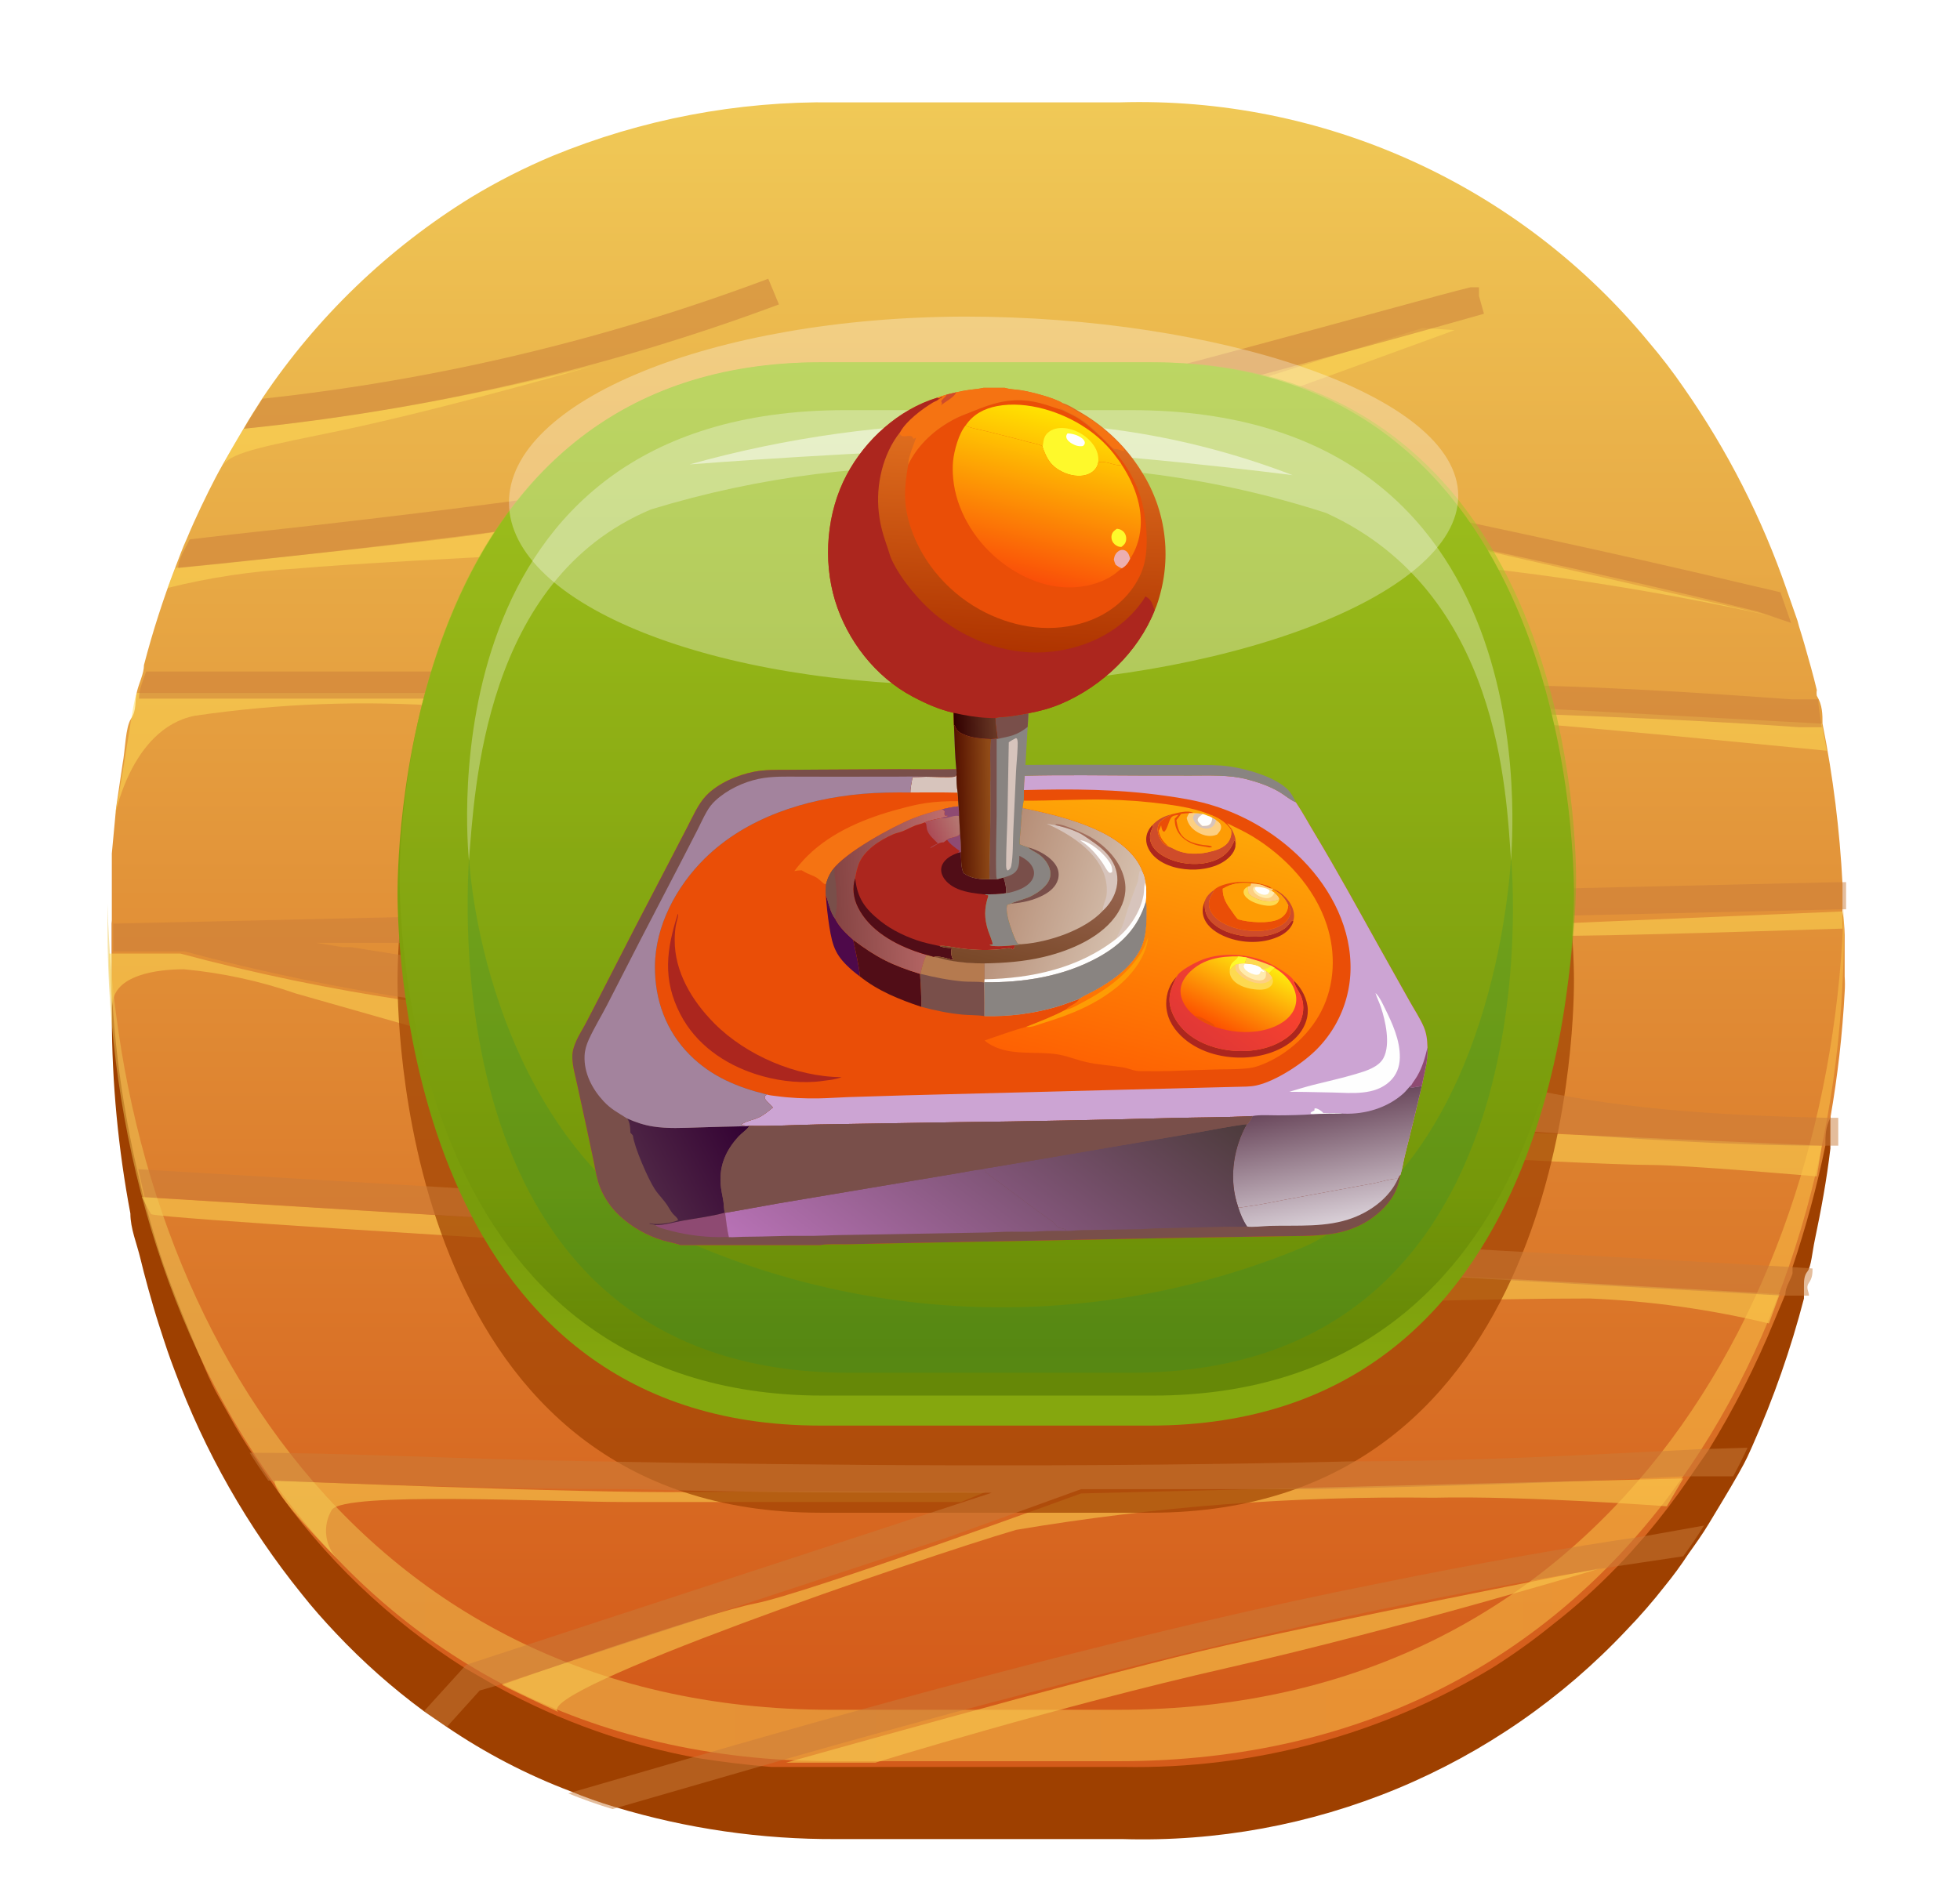 <svg width="96" height="92" viewBox="0 0 96 92" fill="none" xmlns="http://www.w3.org/2000/svg">
<path d="M15.622 46.472H13.488H13.978H14.468H14.888H15.482L16.777 46.682H17.197L20.695 47.242C20.678 47.056 20.678 46.868 20.695 46.682C20.695 46.437 20.695 46.193 20.695 45.913L15.622 46.472ZM15.622 46.472H13.488H13.978H14.468H14.888H15.482L16.777 46.682H17.197L20.695 47.242C20.678 47.056 20.678 46.868 20.695 46.682C20.695 46.437 20.695 46.193 20.695 45.913L15.622 46.472ZM15.622 46.472H13.488H13.978H14.468H14.888H15.482L16.777 46.682H17.197L20.695 47.242C20.678 47.056 20.678 46.868 20.695 46.682C20.695 46.437 20.695 46.193 20.695 45.913L15.622 46.472ZM90.211 47.837C90.228 47.581 90.228 47.323 90.211 47.067C90.211 46.822 90.211 46.577 90.211 46.297C90.211 46.017 90.211 45.248 90.211 44.723C90.211 44.198 90.211 44.303 90.211 44.128V43.359C89.869 40.667 89.295 38.01 88.497 35.417C88.497 34.927 88.217 34.472 88.042 34.018L87.517 32.548C87.237 31.814 86.957 31.079 86.608 30.379C86.608 30.379 86.608 30.134 86.608 29.994C86.363 29.47 86.118 28.945 85.838 28.455C83.667 24.337 80.721 20.678 77.162 17.679C76.273 16.879 75.339 16.131 74.363 15.44C73.838 15.056 73.313 14.741 72.753 14.391L72.229 14.076C66.893 11.082 60.853 9.572 54.736 9.703H40.742C36.358 9.582 31.995 10.34 27.909 11.932C23.823 13.525 20.098 15.919 16.952 18.974C16.462 19.499 15.937 20.023 15.482 20.548C13.948 22.296 12.578 24.182 11.389 26.181C11.109 26.636 10.864 27.125 10.584 27.615C9.735 29.24 8.976 30.91 8.31 32.618L7.891 33.843C7.646 34.542 7.436 35.242 7.226 35.942C7.016 36.642 6.806 37.376 6.631 38.111C6.456 38.846 6.316 39.545 6.176 40.28C5.855 41.922 5.621 43.581 5.477 45.248V46.612C5.477 46.612 5.477 46.857 5.477 46.962C5.477 47.067 5.477 47.487 5.477 47.767C5.477 48.047 5.477 49.131 5.477 49.831C5.483 53.059 5.788 56.28 6.386 59.452C6.386 60.187 6.701 60.921 6.876 61.656C7.051 62.391 7.436 63.825 7.786 64.91C8.135 65.994 8.275 66.414 8.555 67.149C10.024 71.112 12.127 74.811 14.783 78.099C15.307 78.764 15.867 79.394 16.462 80.023C17.779 81.421 19.219 82.698 20.765 83.837L21.885 84.606C23.772 85.889 25.803 86.946 27.937 87.755C28.647 88.048 29.371 88.305 30.106 88.525C33.634 89.591 37.301 90.122 40.987 90.099H54.981C59.589 90.238 64.174 89.396 68.433 87.629C72.691 85.861 76.525 83.209 79.68 79.848C80.335 79.17 80.954 78.457 81.535 77.714C81.947 77.21 82.333 76.685 82.689 76.14C83.039 75.65 83.389 75.16 83.704 74.636C84.019 74.111 84.683 73.026 85.138 72.222C85.593 71.417 85.628 71.277 85.838 70.822C86.873 68.493 87.715 66.082 88.357 63.615C88.357 63.405 88.357 63.195 88.357 62.985C88.357 62.776 88.357 62.496 88.532 62.286C88.707 62.076 88.777 61.271 88.882 60.781C89.197 59.277 89.476 57.773 89.651 56.268C89.651 55.813 89.651 55.359 89.651 54.904C89.651 53.294 89.896 51.685 89.896 50.076C90.281 49.236 90.246 48.536 90.211 47.837ZM21.605 40.84C21.605 40.105 21.99 39.405 22.235 38.671C22.544 37.73 22.907 36.807 23.319 35.907C23.61 35.237 23.937 34.583 24.299 33.948C24.292 33.866 24.292 33.784 24.299 33.703C24.511 33.317 24.745 32.943 24.998 32.583C26.682 29.981 29.019 27.866 31.775 26.448C34.531 25.03 37.611 24.359 40.707 24.502H54.701C57.433 24.381 60.157 24.89 62.662 25.988C65.167 27.086 67.386 28.744 69.15 30.834C69.722 31.521 70.248 32.246 70.724 33.003V33.213C71.004 33.668 71.284 34.123 71.529 34.577C72.975 37.429 73.977 40.485 74.503 43.639C74.503 43.639 74.503 43.883 74.503 43.988C74.519 44.326 74.519 44.665 74.503 45.003C74.503 45.423 74.503 45.808 74.503 46.193V47.032C74.503 48.467 74.503 49.481 74.503 49.901C74.487 51.293 74.393 52.683 74.223 54.064C74.223 54.484 74.223 54.904 74.013 55.394C73.742 57.233 73.321 59.046 72.753 60.816V61.236C72.753 61.656 72.439 62.111 72.299 62.566L72.089 63.02C70.799 66.383 68.652 69.35 65.861 71.627C65.189 72.133 64.488 72.601 63.762 73.026C60.801 74.591 57.489 75.374 54.141 75.3H40.147C38.028 75.319 35.918 75.025 33.885 74.426C32.669 74.064 31.496 73.572 30.386 72.956C29.652 72.576 28.96 72.118 28.322 71.592C27.092 70.637 25.997 69.519 25.068 68.268C24.503 67.542 23.999 66.77 23.564 65.959C22.822 64.674 22.19 63.328 21.675 61.936C21.43 61.166 21.185 60.431 20.975 59.697C20.972 59.639 20.972 59.58 20.975 59.522C20.975 59.032 20.73 58.577 20.625 58.123C19.983 55.428 19.643 52.671 19.611 49.901C19.611 49.691 19.611 49.376 19.611 48.956C19.611 48.536 19.611 48.152 19.611 47.627C19.593 47.441 19.593 47.253 19.611 47.067C19.611 46.822 19.611 46.577 19.611 46.297C19.611 46.017 19.611 45.423 19.786 44.968C20.307 43.567 20.914 42.2 21.605 40.875V40.84ZM15.622 46.437H13.488H13.978H14.468H14.888H15.482L16.777 46.647H17.197L20.695 47.207C20.678 47.021 20.678 46.834 20.695 46.647C20.695 46.402 20.695 46.157 20.695 45.878L15.622 46.437ZM15.622 46.437H13.488H13.978H14.468H14.888H15.482L16.777 46.647H17.197L20.695 47.207C20.678 47.021 20.678 46.834 20.695 46.647C20.695 46.402 20.695 46.157 20.695 45.878L15.622 46.437ZM15.622 46.437H13.488H13.978H14.468H14.888H15.482L16.777 46.647H17.197L20.695 47.207C20.678 47.021 20.678 46.834 20.695 46.647C20.695 46.402 20.695 46.157 20.695 45.878L15.622 46.437Z" fill="#9E4000"/>
<g filter="url(#filter0_d_5_144323)">
<path d="M90.246 44.653C90.246 44.233 90.246 43.779 90.246 43.324C90.112 40.679 89.784 38.048 89.266 35.452C89.266 34.997 89.266 34.542 88.987 34.088C88.971 33.995 88.971 33.9 88.987 33.808C88.812 33.073 88.602 32.338 88.392 31.604C88.182 30.869 88.147 30.834 88.042 30.414L87.517 28.91C86.305 25.392 84.609 22.06 82.479 19.009C81.947 18.233 81.375 17.486 80.765 16.77C77.627 12.962 73.66 9.923 69.166 7.885C64.673 5.848 59.773 4.866 54.841 5.015H40.847C36.122 4.95 31.433 5.842 27.062 7.639C25.685 8.216 24.352 8.895 23.074 9.668C19.006 12.177 15.522 15.529 12.858 19.499C12.544 19.988 12.229 20.478 11.949 20.968C11.669 21.458 10.969 22.612 10.55 23.417C10.13 24.222 9.57 25.376 9.15 26.391C8.94 26.846 8.765 27.335 8.59 27.79C7.988 29.358 7.474 30.958 7.051 32.583C7.051 33.003 6.806 33.458 6.701 33.913C6.596 34.367 6.701 34.787 6.421 35.207C6.141 35.627 6.141 36.712 6.001 37.446L5.686 39.58L5.477 41.819C5.477 42.974 5.477 44.163 5.477 45.318V46.682C5.477 47.067 5.477 47.452 5.477 47.837C5.477 48.222 5.477 48.362 5.477 48.606C5.639 51.516 6.049 54.407 6.701 57.248L7.016 58.612C7.261 59.487 7.506 60.397 7.786 61.271C8.065 62.146 8.31 62.776 8.59 63.51C8.87 64.245 9.5 65.784 10.025 67.009C10.549 68.233 10.794 68.548 11.214 69.318C11.634 70.088 11.984 70.647 12.404 71.277C12.823 71.907 12.998 72.187 13.313 72.641C15.825 76.284 19.051 79.379 22.794 81.738L24.369 82.647C27.457 84.342 30.801 85.524 34.27 86.146C35.389 86.321 36.509 86.461 37.768 86.566C38.818 86.566 39.902 86.566 41.022 86.566H55.016C61.383 86.683 67.653 84.997 73.103 81.703C74.136 81.051 75.129 80.339 76.077 79.569C77.18 78.711 78.221 77.776 79.191 76.77C79.68 76.28 80.135 75.755 80.625 75.195C81.372 74.311 82.073 73.388 82.724 72.431L83.669 71.067C84.926 69.025 86.014 66.884 86.922 64.665L87.447 63.405C87.447 63.055 87.692 62.741 87.797 62.391V62.076C88.452 60.127 88.989 58.141 89.406 56.128C89.406 55.673 89.406 55.219 89.651 54.764C90.007 52.727 90.241 50.671 90.351 48.606C90.368 48.35 90.368 48.093 90.351 47.837C90.351 47.172 90.351 46.472 90.351 45.808C90.342 45.421 90.307 45.035 90.246 44.653Z" fill="url(#paint0_linear_5_144323)"/>
</g>
<g style="mix-blend-mode:overlay" opacity="0.5">
<path d="M6.701 33.947H21.22L22.024 34.612C17.857 34.307 13.668 34.459 9.534 35.067C6.351 35.697 5.581 40.175 5.581 40.175C6.246 36.746 6.491 34.402 6.701 33.947Z" fill="#FFDE55"/>
</g>
<g style="mix-blend-mode:overlay" opacity="0.5">
<path d="M8.59 27.825C8.59 27.825 23.004 26.391 24.718 25.971L24.123 27.265C24.123 27.265 17.126 27.615 14.467 27.86C12.355 27.978 10.258 28.294 8.205 28.805L8.59 27.825Z" fill="#FFDE55"/>
</g>
<g style="mix-blend-mode:overlay" opacity="0.5">
<path d="M11.948 21.003C17.72 20.404 23.438 19.375 29.056 17.924C29.056 17.924 21.779 20.023 16.776 21.073C13.278 21.807 11.318 22.122 10.934 22.787C11.232 22.17 11.571 21.574 11.948 21.003Z" fill="#FFDE55"/>
</g>
<g style="mix-blend-mode:overlay" opacity="0.5">
<path d="M5.336 46.717H8.834C12.507 47.7 16.233 48.471 19.995 49.026L20.519 50.39L14.502 48.676C12.726 48.06 10.881 47.661 9.009 47.486C7.785 47.486 5.511 47.731 5.511 49.271C5.381 48.426 5.323 47.572 5.336 46.717Z" fill="#FFDE55"/>
</g>
<g style="mix-blend-mode:overlay" opacity="0.5">
<path d="M6.946 58.647L24.089 59.697L24.894 60.712C24.894 60.712 8.031 59.697 7.401 59.487L6.946 58.647Z" fill="#FFDE55"/>
</g>
<g style="mix-blend-mode:overlay" opacity="0.5">
<path d="M13.487 72.537C13.487 72.537 28.356 73.166 33.849 73.096C39.341 73.026 48.263 73.096 48.263 73.096L47.073 73.586C47.073 73.586 34.024 73.586 30.525 73.586C27.027 73.586 16.846 73.061 16.251 73.971C16.025 74.348 15.93 74.789 15.981 75.225C16.031 75.662 16.225 76.07 16.531 76.385C16.531 76.385 13.137 72.991 13.487 72.537Z" fill="#FFDE55"/>
</g>
<g style="mix-blend-mode:overlay" opacity="0.5">
<path d="M24.579 82.542C24.579 82.542 34.48 79.044 36.999 78.554C39.518 78.064 52.952 73.166 52.952 73.166L82.445 72.431L81.64 73.796C81.64 73.796 74.643 73.271 70.235 73.376C63.379 73.285 56.53 73.812 49.769 74.95C45.011 76.35 26.049 82.857 27.343 83.871C27.343 83.871 25.384 82.962 24.579 82.542Z" fill="#FFDE55"/>
</g>
<g style="mix-blend-mode:overlay" opacity="0.5">
<path d="M38.503 86.356C38.503 86.356 52.917 82.297 58.794 80.898C64.672 79.499 78.491 76.805 78.491 76.805C78.491 76.805 68.625 79.779 60.159 81.703C51.692 83.627 42.876 86.356 42.876 86.356H38.503Z" fill="#FFDE55"/>
</g>
<g style="mix-blend-mode:overlay" opacity="0.5">
<path d="M87.167 63.405C87.167 63.405 69.674 62.39 67.715 62.355L65.721 63.86C65.721 63.86 72.718 63.615 77.861 63.615C80.821 63.736 83.762 64.146 86.642 64.839L87.167 63.405Z" fill="#FFDE55"/>
</g>
<g style="mix-blend-mode:overlay" opacity="0.5">
<path d="M73.383 55.428L89.232 56.128L88.987 57.633C88.987 57.633 82.55 57.073 80.835 57.073C79.121 57.073 72.509 56.723 72.509 56.723L73.383 55.428Z" fill="#FFDE55"/>
</g>
<g style="mix-blend-mode:overlay" opacity="0.5">
<path d="M76.252 45.248L90.246 44.653V45.493C90.246 45.493 77.826 45.913 75.657 45.843C73.488 45.773 76.252 45.248 76.252 45.248Z" fill="#FFDE55"/>
</g>
<g style="mix-blend-mode:overlay" opacity="0.5">
<path d="M75.027 34.682L89.231 35.452L89.476 36.781C89.476 36.781 78.561 35.697 74.782 35.417C71.004 35.137 75.027 34.682 75.027 34.682Z" fill="#FFDE55"/>
</g>
<g style="mix-blend-mode:overlay" opacity="0.5">
<path d="M87.203 30.274L70.655 26.495L65.932 27.23C73.09 27.69 80.202 28.707 87.203 30.274Z" fill="#FFDE55"/>
</g>
<g style="mix-blend-mode:overlay" opacity="0.5">
<path d="M61.068 18.764L69.675 16.07L71.249 16.175L61.838 19.603L61.068 18.764Z" fill="#FFDE55"/>
</g>
<g opacity="0.5">
<path d="M54.735 83.766H40.741C16.881 83.766 5.755 63.545 5.266 44.268C5.266 44.688 5.266 45.073 5.266 45.493C5.266 65.154 16.391 86.285 40.776 86.285H54.77C79.26 86.285 90.315 65.294 90.315 45.493C90.315 45.073 90.315 44.688 90.315 44.268C89.79 63.615 78.63 83.766 54.735 83.766Z" fill="url(#paint1_linear_5_144323)"/>
</g>
<g style="mix-blend-mode:multiply" opacity="0.7">
<path d="M56.345 74.111H40.182C20.03 74.111 19.471 50.741 19.471 48.047C19.471 45.353 20.03 22.018 40.182 22.018H56.345C76.532 22.018 77.092 45.388 77.092 48.047C77.092 50.706 76.532 74.111 56.345 74.111Z" fill="#9E4000"/>
</g>
<g style="mix-blend-mode:multiply" opacity="0.5">
<path d="M86.083 29.959C72.089 26.461 48.474 22.053 48.194 22.018V21.738L42.876 22.997C33.64 25.062 19.121 26.741 10.83 27.616L8.73 27.825C8.73 27.371 9.08 26.881 9.29 26.426L11.389 26.181C19.786 25.271 33.5 23.662 42.351 21.703C54.631 18.974 69.395 14.706 72.019 14.076H72.439V14.496L72.684 15.371C72.684 15.371 61.803 18.484 50.538 21.248C56.625 22.438 73.523 25.761 85.103 28.525L87.203 29.015L87.727 30.519L86.083 29.959Z" fill="#C97B3A"/>
<path d="M38.153 14.915C29.716 18.06 20.909 20.106 11.949 21.003C12.229 20.513 12.544 20.023 12.859 19.534C21.33 18.625 29.652 16.651 37.629 13.656L38.153 14.915Z" fill="#C97B3A"/>
<path d="M89.232 35.627H88.113C83.774 35.312 78.072 35.067 71.669 34.857C56.836 34.437 38.294 34.262 24.299 34.227H6.807C6.807 33.772 7.017 33.318 7.156 32.898H25.244C38.853 32.898 56.556 33.108 70.97 33.528C77.477 33.528 83.285 33.947 87.763 34.262H89.057C89.057 34.542 89.127 34.997 89.232 35.627Z" fill="#C97B3A"/>
<path d="M89.477 54.764H90.037C90.037 55.218 90.037 55.673 90.037 56.128H89.372C84.684 56.128 79.821 55.778 74.888 55.428C54.491 54.029 33.22 51.02 20.556 48.991C16.676 48.421 12.833 47.627 9.045 46.612H5.547V45.248H5.757L20.975 44.898L74.853 43.568L90.037 43.218H90.421C90.421 43.673 90.421 44.128 90.421 44.548H90.176L75.028 44.898L20.765 46.192H15.798H13.489H13.978H14.468H14.888H15.483L16.777 46.402H17.197L20.695 46.962C33.36 48.956 54.701 52 75.168 53.399C79.891 54.414 84.859 54.658 89.477 54.764Z" fill="#C97B3A"/>
<path d="M88.777 62.146C88.777 62.355 88.777 62.6 88.602 62.845C88.427 63.09 88.602 63.265 88.602 63.475H87.343L73.069 62.67L21.885 59.557L7.086 58.647L6.771 57.283L21.535 58.157C36.369 59.067 56.521 60.291 73.489 61.271L87.763 62.076L88.777 62.146Z" fill="#C97B3A"/>
<path d="M85.593 70.927C85.383 71.382 85.138 71.872 84.893 72.327H82.444C76.602 72.642 70.479 72.817 64.357 72.957H52.952L46.374 75.335L24.333 82.578L23.494 82.822L21.884 84.607L20.765 83.837L22.829 81.563L41.966 75.3L48.578 73.131C42.491 73.131 36.613 73.131 31.086 72.957C24.088 72.957 18.036 72.712 13.138 72.537C12.823 72.082 12.508 71.627 12.229 71.172C16.777 71.172 22.514 71.487 29.021 71.592C40.112 71.802 53.511 71.907 66.351 71.592C72.088 71.592 77.791 71.277 83.284 70.997L85.593 70.927Z" fill="#C97B3A"/>
<path d="M83.46 74.74C83.145 75.265 82.795 75.755 82.445 76.245L78.947 76.769C75.658 77.294 71.95 77.959 67.506 78.868C58.2 80.793 46.515 83.871 37.629 86.425L30.002 88.629C29.267 88.409 28.543 88.153 27.833 87.86L34.235 86.005C43.507 83.311 56.871 79.673 67.367 77.609C72.509 76.559 76.882 75.79 80.521 75.265L83.46 74.74Z" fill="#C97B3A"/>
</g>
<path d="M56.345 69.842H40.182C20.03 69.842 19.471 46.472 19.471 43.778C19.471 41.084 20.03 17.749 40.182 17.749H56.345C76.532 17.749 77.092 41.119 77.092 43.778C77.092 46.437 76.532 69.842 56.345 69.842Z" fill="url(#paint2_linear_5_144323)"/>
<g opacity="0.5">
<path d="M56.45 68.373H40.322C20.135 68.373 19.575 45.667 19.575 43.078C19.575 40.489 20.135 17.749 40.322 17.749H56.45C76.636 17.749 77.196 40.489 77.196 43.078C77.196 45.667 76.636 68.373 56.45 68.373Z" fill="url(#paint3_linear_5_144323)" style="mix-blend-mode:multiply"/>
</g>
<g style="mix-blend-mode:multiply" opacity="0.2">
<path d="M74.013 41.995C73.768 45.808 72.158 57.143 64.007 61.027C59.208 63.049 54.048 64.076 48.84 64.046C43.633 64.016 38.485 62.929 33.709 60.852C25.173 56.374 23.214 45.808 22.969 41.995C22.969 42.974 20.8 67.254 41.581 67.254H55.575C76.182 67.114 74.083 42.974 74.013 41.995Z" fill="#1B8943"/>
</g>
<g style="mix-blend-mode:overlay" opacity="0.3">
<path d="M22.969 42.169C23.249 38.671 23.703 28.385 31.89 24.956C37.167 23.345 42.681 22.646 48.193 22.892C53.868 22.625 59.545 23.383 64.951 25.131C73.487 29.015 73.767 38.846 74.012 42.169C74.012 41.33 76.181 20.093 55.4 20.093H41.406C20.8 20.093 22.899 41.33 22.969 42.169Z" fill="white"/>
</g>
<g style="mix-blend-mode:screen" opacity="0.3">
<path d="M47.249 15.51C59.599 15.51 71.424 19.324 71.424 24.292C71.424 29.26 59.669 33.493 47.354 33.563C35.04 33.633 24.964 29.645 24.929 24.642C24.894 19.639 34.9 15.545 47.249 15.51Z" fill="white"/>
</g>
<g style="mix-blend-mode:overlay" opacity="0.5">
<path d="M33.779 22.752C38.529 21.426 43.436 20.743 48.368 20.723C53.468 20.576 58.546 21.444 63.307 23.277C63.307 23.277 53.441 22.017 48.333 22.017C43.225 22.017 33.779 22.752 33.779 22.752Z" fill="white"/>
</g>
<g clip-path="url(#clip0_5_144323)">
<path d="M28 19H48.167H49.216H70V61H40.172H33.338H28V19ZM48.167 19C47.955 19.054 47.731 19.067 47.514 19.095C47.284 19.126 47.056 19.168 46.83 19.221L46.373 19.331C46.217 19.38 46.055 19.423 45.903 19.483C44.019 20.057 42.39 21.535 41.473 23.253C40.492 25.091 40.295 27.441 40.902 29.428C41.498 31.38 42.881 33.161 44.695 34.126C45.339 34.468 45.995 34.761 46.709 34.925L46.725 35.544C46.755 36.254 46.769 36.973 46.839 37.681C46.854 37.769 46.86 37.877 46.846 37.965C46.847 38.242 46.862 38.562 46.906 38.835C46.918 38.973 46.931 39.111 46.931 39.251L46.951 39.504C46.967 39.662 46.98 39.822 46.976 39.981C46.993 40.252 47.008 40.524 47.021 40.796C47.048 41.113 47.077 41.432 47.073 41.75C47.077 42.051 47.063 42.446 47.175 42.727C47.178 42.736 47.182 42.745 47.185 42.753C47.187 42.758 47.19 42.764 47.192 42.769C47.578 43.057 48.007 43.079 48.473 43.076C48.604 43.078 48.743 43.09 48.872 43.07L49.152 42.993C49.239 43.219 49.296 43.511 49.284 43.754C48.945 43.819 48.584 43.812 48.24 43.82C48.247 43.825 48.254 43.83 48.261 43.834C48.302 43.857 48.342 43.856 48.387 43.858L48.409 43.886C48.203 44.514 48.201 44.979 48.405 45.611C48.44 45.721 48.647 46.208 48.614 46.269C48.568 46.275 48.522 46.28 48.475 46.284C48.493 46.318 48.48 46.309 48.519 46.321C48.748 46.395 49.423 46.335 49.682 46.307C49.809 46.28 49.94 46.28 50.069 46.256C49.996 46.258 49.932 46.263 49.862 46.24C49.713 46.105 49.459 45.326 49.399 45.101C49.352 44.923 49.251 44.489 49.346 44.324C49.403 44.302 49.46 44.285 49.519 44.27C49.569 44.212 50.255 44.018 50.406 43.949C50.683 43.822 50.953 43.649 51.166 43.429C51.338 43.252 51.459 43.036 51.448 42.782C51.433 42.414 51.158 42.042 50.858 41.843C50.696 41.736 50.504 41.655 50.361 41.524C50.357 41.52 50.352 41.515 50.347 41.51C50.21 41.467 50.077 41.418 49.943 41.364C49.941 41.088 49.978 40.804 49.998 40.529C50.021 40.216 50.029 39.89 50.082 39.582C50.103 39.464 50.109 39.346 50.136 39.228C50.156 39.058 50.148 38.879 50.149 38.708C50.155 38.474 50.158 38.236 50.193 38.005C52.155 37.956 54.123 37.993 56.086 37.996L58.356 37.997C59.253 37.997 60.2 37.952 61.076 38.178C61.621 38.319 62.219 38.527 62.702 38.821C62.954 38.976 63.198 39.193 63.472 39.305C63.802 39.796 64.086 40.326 64.392 40.833C65.501 42.672 66.526 44.558 67.574 46.433L69.047 49.06C69.274 49.466 69.543 49.867 69.729 50.294C69.876 50.631 69.908 50.957 69.917 51.321C69.948 51.999 69.764 52.538 69.641 53.187C69.375 54.324 69.1 55.459 68.814 56.591C68.733 56.913 68.696 57.242 68.591 57.558C68.539 57.796 68.488 58.031 68.396 58.258C68.138 58.891 67.588 59.43 67.021 59.794C66.447 60.163 65.787 60.379 65.112 60.464C64.263 60.573 63.389 60.552 62.534 60.567L58.275 60.635L44.185 60.902L41.442 60.958C41.081 60.964 40.502 60.929 40.172 61H70V19H49.216H48.167ZM28 19V61H33.338C33.062 60.899 32.764 60.856 32.48 60.774C32.382 60.744 32.283 60.712 32.186 60.677C32.089 60.642 31.993 60.605 31.898 60.564C31.802 60.524 31.709 60.48 31.616 60.434C31.523 60.389 31.432 60.34 31.342 60.289C31.253 60.238 31.164 60.184 31.078 60.128C30.991 60.072 30.906 60.014 30.822 59.953C30.739 59.891 30.657 59.828 30.578 59.762C30.498 59.697 30.42 59.629 30.344 59.559C30.292 59.51 30.242 59.46 30.192 59.409C30.143 59.358 30.095 59.305 30.049 59.251C30.003 59.197 29.958 59.142 29.914 59.086C29.871 59.03 29.829 58.972 29.789 58.914C29.749 58.855 29.71 58.795 29.673 58.735C29.636 58.674 29.601 58.612 29.567 58.55C29.534 58.487 29.502 58.424 29.471 58.359C29.441 58.295 29.413 58.23 29.386 58.164C29.227 57.762 29.169 57.33 29.082 56.909L28.752 55.35L28.276 53.162C28.182 52.725 28.046 52.267 28.033 51.82C28.023 51.504 28.118 51.235 28.247 50.95C28.369 50.681 28.534 50.43 28.672 50.17C28.958 49.63 29.235 49.086 29.513 48.543C30.563 46.48 31.626 44.423 32.702 42.374L33.673 40.503C33.939 39.996 34.188 39.398 34.587 38.981C35.171 38.371 36.121 37.968 36.941 37.808C37.475 37.704 38.006 37.718 38.547 37.716L39.903 37.706L44.066 37.684C44.989 37.684 45.916 37.705 46.839 37.681C46.769 36.973 46.755 36.254 46.725 35.544L46.709 34.925C45.995 34.761 45.339 34.468 44.695 34.126C42.881 33.161 41.498 31.38 40.902 29.428C40.295 27.441 40.492 25.091 41.473 23.253C42.39 21.535 44.019 20.057 45.903 19.483C46.055 19.423 46.217 19.38 46.373 19.331L46.83 19.221C47.056 19.168 47.284 19.126 47.514 19.095C47.731 19.067 47.955 19.054 48.167 19H28Z" fill="#EA4E07"/>
<path d="M45.351 38.055C45.637 38.052 46.537 38.106 46.753 38.052C46.814 38.037 46.815 38.017 46.846 37.965C46.848 38.242 46.862 38.562 46.906 38.835C46.135 38.813 45.361 38.825 44.589 38.825C44.585 38.587 44.664 38.307 44.691 38.065L44.631 38.075C44.871 38.068 45.111 38.067 45.351 38.055Z" fill="#D7C4BC"/>
<path d="M40.451 43.874C40.51 43.975 40.533 44.1 40.565 44.212C40.646 44.492 40.733 44.772 40.907 45.011C41.105 45.412 41.456 45.748 41.787 46.04C41.841 46.292 42.151 47.687 42.108 47.83C41.994 47.746 41.881 47.661 41.773 47.568C40.946 46.855 40.783 46.425 40.617 45.374C40.54 44.876 40.485 44.377 40.451 43.874Z" fill="#4E094A"/>
<path d="M41.787 46.04C42.936 46.912 43.688 47.286 45.065 47.712C45.099 48.249 45.13 48.787 45.125 49.326C44.042 48.964 43.008 48.55 42.108 47.83C42.151 47.687 41.841 46.292 41.787 46.04Z" fill="#510D17"/>
<path d="M38.905 42.676C39.106 42.409 39.318 42.161 39.556 41.926C40.764 40.736 42.434 40.063 44.047 39.634C44.474 39.52 44.901 39.409 45.339 39.345C45.867 39.267 46.398 39.247 46.931 39.251L46.951 39.504C46.679 39.528 46.415 39.585 46.15 39.646C45.662 39.776 45.179 39.908 44.709 40.097C43.703 40.503 41.389 41.767 40.778 42.618C40.741 42.669 40.706 42.722 40.675 42.777C40.643 42.832 40.614 42.888 40.587 42.945C40.56 43.002 40.537 43.061 40.516 43.121C40.495 43.18 40.477 43.241 40.462 43.302C40.448 43.311 40.422 43.319 40.407 43.325C40.269 43.243 40.156 43.099 40.014 43.008C39.859 42.909 39.676 42.854 39.511 42.776C39.427 42.736 39.347 42.683 39.265 42.638C39.141 42.642 39.027 42.65 38.905 42.676Z" fill="#F57312"/>
<path d="M45.373 46.776C45.497 46.81 45.623 46.84 45.746 46.879C45.756 46.88 45.767 46.881 45.778 46.883C46 46.915 46.231 47 46.455 47.044C47.028 47.156 47.637 47.202 48.22 47.198L48.221 47.977L48.216 48.124L48.203 48.134C48.222 48.683 48.221 49.23 48.22 49.78C47.87 49.725 47.498 49.741 47.144 49.708C46.452 49.642 45.794 49.505 45.125 49.326C45.131 48.787 45.099 48.249 45.065 47.712L45.083 47.711C45.153 47.381 45.237 47.086 45.373 46.776Z" fill="#794F4A"/>
<path d="M45.373 46.776C45.496 46.81 45.623 46.84 45.745 46.879C45.756 46.88 45.767 46.881 45.777 46.883C46 46.915 46.231 47 46.455 47.044C47.027 47.156 47.636 47.202 48.219 47.198L48.22 47.977L48.215 48.124L48.202 48.134C47.87 48.073 47.511 48.113 47.172 48.083C46.452 48.019 45.782 47.882 45.082 47.711C45.152 47.381 45.236 47.086 45.373 46.776Z" fill="#B57A4F"/>
<path d="M33.199 44.774C33.221 44.798 33.217 44.804 33.214 44.835C33.199 44.971 33.148 45.114 33.12 45.249C33.066 45.508 33.047 45.783 33.046 46.047C33.037 47.627 33.906 49.047 34.988 50.137C36.54 51.703 39.009 52.762 41.22 52.771C41.07 52.831 40.919 52.863 40.761 52.895C40.483 52.924 40.21 52.978 39.929 52.997C38.963 53.064 37.957 52.926 37.036 52.631C35.478 52.133 34.081 51.16 33.318 49.679C32.439 47.97 32.645 46.509 33.199 44.774Z" fill="#AC261E"/>
<path d="M40.778 42.618C41.39 41.767 43.703 40.503 44.71 40.097C45.179 39.908 45.662 39.776 46.15 39.646C46.209 39.682 46.239 39.692 46.272 39.754C46.268 39.817 46.253 39.893 46.276 39.953C46.32 39.956 46.399 39.948 46.433 39.974C46.347 40.041 46.202 40.03 46.099 40.086C45.842 40.122 45.526 40.199 45.286 40.292C45.281 40.295 45.275 40.298 45.27 40.3C45.127 40.369 44.97 40.392 44.822 40.449C44.614 40.527 44.42 40.642 44.214 40.724C44.058 40.786 43.889 40.813 43.736 40.88C43.078 41.167 42.296 41.672 42.044 42.376C41.972 42.58 41.921 42.81 41.886 43.024C41.727 43.494 41.805 44.009 42.021 44.447C42.582 45.581 43.826 46.27 44.985 46.657C45.112 46.699 45.243 46.742 45.373 46.776C45.236 47.086 45.152 47.381 45.082 47.711L45.065 47.712C43.688 47.286 42.936 46.912 41.787 46.04C41.456 45.748 41.105 45.412 40.907 45.011C40.733 44.772 40.646 44.492 40.565 44.212C40.533 44.1 40.51 43.975 40.451 43.874C40.434 43.686 40.448 43.49 40.462 43.302C40.477 43.241 40.495 43.18 40.516 43.121C40.537 43.061 40.561 43.002 40.587 42.945C40.614 42.888 40.643 42.832 40.675 42.777C40.707 42.722 40.741 42.669 40.778 42.618Z" fill="url(#paint4_linear_5_144323)"/>
<path d="M40.778 42.618L40.878 42.574L40.891 42.592C40.889 42.601 40.887 42.611 40.885 42.621C40.848 42.825 40.91 43.04 40.932 43.243C40.974 43.626 41.027 44.388 40.934 44.743C40.912 44.823 40.897 44.87 40.929 44.949L40.907 45.011C40.733 44.772 40.646 44.492 40.565 44.212C40.533 44.1 40.51 43.975 40.451 43.874C40.434 43.686 40.448 43.49 40.462 43.302C40.477 43.241 40.495 43.18 40.516 43.121C40.537 43.061 40.561 43.002 40.587 42.945C40.614 42.888 40.643 42.832 40.675 42.777C40.707 42.722 40.741 42.669 40.778 42.618Z" fill="#794F4A"/>
<path d="M46.15 39.646C46.415 39.585 46.679 39.528 46.951 39.504C46.967 39.662 46.98 39.822 46.976 39.981C46.993 40.252 47.008 40.524 47.021 40.796C47.048 41.113 47.077 41.432 47.072 41.75C47.077 42.051 47.063 42.446 47.175 42.727C47.178 42.736 47.181 42.745 47.185 42.753C47.187 42.758 47.189 42.764 47.192 42.769C47.578 43.057 48.007 43.079 48.473 43.076C48.604 43.078 48.743 43.09 48.872 43.07L49.152 42.993C49.239 43.219 49.296 43.511 49.284 43.754C48.945 43.819 48.584 43.812 48.24 43.82C48.247 43.825 48.254 43.83 48.261 43.834C48.302 43.857 48.342 43.856 48.387 43.858L48.409 43.886C48.203 44.514 48.201 44.979 48.404 45.611C48.44 45.721 48.647 46.208 48.614 46.269C48.568 46.275 48.522 46.28 48.475 46.284C48.493 46.318 48.48 46.309 48.519 46.321C48.747 46.395 49.423 46.335 49.681 46.307C49.701 46.359 49.703 46.372 49.682 46.427C49.664 46.474 49.643 46.495 49.597 46.51C49.498 46.435 49.378 46.455 49.26 46.471C48.536 46.575 47.82 46.557 47.095 46.469C46.87 46.442 46.189 46.296 46.019 46.347C46.225 46.428 46.402 46.442 46.621 46.439C46.562 46.677 46.59 46.814 46.685 47.039C46.469 46.976 45.952 46.807 45.745 46.879C45.623 46.84 45.497 46.81 45.373 46.776C45.243 46.742 45.112 46.699 44.985 46.657C43.826 46.27 42.582 45.581 42.021 44.447C41.805 44.009 41.727 43.494 41.886 43.024C41.921 42.81 41.972 42.58 42.044 42.376C42.296 41.672 43.078 41.167 43.736 40.88C43.889 40.813 44.058 40.786 44.214 40.724C44.42 40.642 44.614 40.527 44.822 40.449C44.97 40.392 45.127 40.369 45.27 40.3C45.275 40.297 45.281 40.295 45.286 40.292C45.526 40.199 45.842 40.122 46.099 40.086C46.202 40.03 46.347 40.041 46.433 39.974C46.399 39.948 46.32 39.956 46.276 39.953C46.254 39.893 46.268 39.817 46.272 39.754C46.239 39.692 46.209 39.682 46.15 39.646Z" fill="#AC261E"/>
<path d="M47.021 40.796C47.048 41.113 47.077 41.432 47.072 41.75L46.907 41.79C46.951 41.758 46.981 41.741 47.001 41.688C46.778 41.521 46.545 41.372 46.385 41.141C46.533 41.022 46.775 41.037 46.938 40.934C47.004 40.892 47.005 40.867 47.021 40.796Z" fill="#8E4A72"/>
<path d="M46.151 39.646C46.415 39.585 46.68 39.528 46.951 39.504C46.967 39.662 46.98 39.822 46.977 39.981C46.993 40.252 47.008 40.524 47.022 40.796C47.006 40.867 47.004 40.892 46.938 40.934C46.775 41.037 46.533 41.022 46.385 41.141L46.219 41.266C45.965 41.257 45.78 41.468 45.556 41.553C45.592 41.471 45.856 41.363 45.939 41.321C45.753 41.133 45.48 40.913 45.407 40.648C45.384 40.567 45.386 40.48 45.369 40.398C45.357 40.334 45.341 40.327 45.286 40.292C45.526 40.199 45.843 40.122 46.099 40.086C46.202 40.03 46.347 40.041 46.434 39.974C46.4 39.948 46.32 39.956 46.276 39.953C46.254 39.893 46.268 39.817 46.273 39.754C46.239 39.692 46.21 39.682 46.151 39.646Z" fill="url(#paint5_linear_5_144323)"/>
<path d="M46.15 39.646C46.415 39.585 46.679 39.528 46.951 39.504C46.967 39.662 46.98 39.822 46.976 39.981C46.712 39.909 46.412 40.121 46.099 40.086C46.202 40.03 46.347 40.041 46.433 39.974C46.399 39.948 46.32 39.956 46.276 39.953C46.254 39.893 46.268 39.817 46.273 39.754C46.239 39.692 46.21 39.682 46.15 39.646Z" fill="#8E4A72"/>
<path d="M41.886 43.024C41.992 44.006 42.359 44.512 43.12 45.122C43.698 45.586 44.472 45.946 45.185 46.151C45.459 46.23 45.742 46.283 46.019 46.347C46.225 46.428 46.402 46.442 46.621 46.439C46.562 46.677 46.59 46.814 46.685 47.039C46.469 46.976 45.952 46.807 45.745 46.879C45.623 46.84 45.497 46.81 45.373 46.776C45.243 46.742 45.112 46.699 44.985 46.657C43.826 46.27 42.582 45.581 42.021 44.447C41.805 44.009 41.727 43.494 41.886 43.024Z" fill="#510D17"/>
<path d="M46.907 41.79L47.072 41.75C47.077 42.051 47.063 42.446 47.175 42.727C47.178 42.736 47.182 42.745 47.185 42.753C47.187 42.758 47.19 42.764 47.192 42.769C47.578 43.057 48.007 43.079 48.473 43.076C48.604 43.078 48.743 43.09 48.872 43.07L49.152 42.993C49.239 43.219 49.296 43.511 49.284 43.754C48.945 43.819 48.584 43.812 48.24 43.82C47.78 43.77 47.34 43.729 46.908 43.55C46.595 43.42 46.269 43.18 46.144 42.854C46.079 42.688 46.081 42.509 46.16 42.348C46.301 42.06 46.617 41.891 46.907 41.79Z" fill="#510D17"/>
<path d="M50.082 39.582C51.882 39.964 54.638 40.565 55.718 42.219C55.773 42.303 55.822 42.39 55.867 42.479C55.911 42.569 55.95 42.661 55.983 42.755C56.05 42.9 56.084 43.057 56.108 43.214C56.164 43.531 56.158 43.84 56.126 44.159C56.175 44.384 56.162 44.626 56.16 44.855C56.154 45.551 56.101 46.163 55.714 46.762C55.221 47.526 54.421 48.09 53.633 48.522C53.383 48.66 53.099 48.78 52.862 48.937C52.498 49.063 52.137 49.208 51.769 49.319C51.625 49.361 51.48 49.4 51.335 49.437C51.19 49.473 51.044 49.507 50.898 49.538C50.751 49.568 50.604 49.596 50.456 49.621C50.309 49.647 50.161 49.669 50.012 49.688C49.864 49.707 49.715 49.724 49.566 49.737C49.416 49.751 49.267 49.761 49.117 49.769C48.968 49.776 48.818 49.781 48.669 49.783C48.519 49.785 48.369 49.784 48.219 49.78C48.22 49.23 48.222 48.683 48.202 48.134L48.215 48.124L48.22 47.977L48.219 47.198C47.636 47.202 47.027 47.156 46.455 47.044C46.231 47 46 46.915 45.777 46.883C45.767 46.881 45.756 46.88 45.745 46.879C45.952 46.807 46.469 46.976 46.685 47.039C46.59 46.814 46.562 46.677 46.621 46.439C46.402 46.442 46.225 46.428 46.019 46.347C46.189 46.296 46.87 46.442 47.095 46.469C47.82 46.557 48.536 46.575 49.26 46.471C49.378 46.455 49.498 46.435 49.596 46.51C49.643 46.495 49.664 46.474 49.682 46.427C49.703 46.372 49.7 46.359 49.681 46.307C49.809 46.28 49.94 46.28 50.068 46.256C49.996 46.258 49.932 46.263 49.862 46.24C49.713 46.105 49.459 45.326 49.399 45.101C49.351 44.923 49.251 44.489 49.345 44.324C49.403 44.302 49.459 44.285 49.518 44.27C49.569 44.212 50.255 44.018 50.406 43.949C50.683 43.822 50.953 43.649 51.166 43.429C51.338 43.252 51.459 43.036 51.448 42.782C51.433 42.414 51.158 42.042 50.857 41.843C50.696 41.736 50.503 41.655 50.361 41.524C50.356 41.52 50.352 41.515 50.347 41.51C50.209 41.467 50.076 41.418 49.943 41.364C49.941 41.088 49.977 40.804 49.998 40.529C50.021 40.216 50.029 39.89 50.082 39.582Z" fill="url(#paint6_linear_5_144323)"/>
<path d="M50.347 41.51C50.837 41.636 51.466 41.964 51.732 42.415C51.739 42.427 51.747 42.44 51.753 42.453C51.76 42.465 51.767 42.479 51.773 42.492C51.779 42.505 51.785 42.518 51.79 42.532C51.795 42.545 51.801 42.559 51.805 42.573C51.81 42.586 51.814 42.6 51.819 42.614C51.822 42.628 51.826 42.642 51.83 42.656C51.833 42.67 51.836 42.685 51.838 42.699C51.841 42.713 51.843 42.728 51.845 42.742C51.847 42.757 51.848 42.771 51.849 42.785C51.85 42.8 51.851 42.814 51.852 42.829C51.852 42.843 51.852 42.858 51.852 42.873C51.851 42.887 51.851 42.902 51.849 42.916C51.848 42.931 51.847 42.945 51.845 42.959C51.843 42.974 51.841 42.988 51.838 43.002C51.836 43.017 51.833 43.031 51.83 43.045C51.826 43.059 51.823 43.073 51.819 43.087C51.722 43.432 51.427 43.681 51.122 43.844C50.619 44.114 50.081 44.229 49.519 44.27C49.569 44.212 50.255 44.018 50.406 43.949C50.683 43.822 50.953 43.649 51.166 43.429C51.338 43.252 51.459 43.036 51.448 42.782C51.433 42.414 51.158 42.042 50.857 41.843C50.696 41.736 50.503 41.655 50.361 41.524C50.356 41.52 50.352 41.515 50.347 41.51Z" fill="#794F4A"/>
<path d="M54.687 45.985C54.754 45.751 54.91 45.548 54.994 45.319C55.082 45.078 55.145 44.824 55.226 44.579C55.378 44.119 55.544 43.673 55.717 43.221C55.782 43.051 55.75 42.806 55.84 42.653C55.905 42.661 55.937 42.711 55.984 42.755C56.051 42.9 56.085 43.057 56.109 43.214C56.02 43.382 56.048 43.642 56.014 43.829C55.864 44.658 55.347 45.465 54.687 45.985Z" fill="#D7C4BC"/>
<path d="M54.686 45.985C55.346 45.465 55.863 44.658 56.014 43.829C56.048 43.642 56.019 43.382 56.108 43.214C56.164 43.531 56.158 43.84 56.126 44.159C55.75 45.441 54.924 46.279 53.768 46.911C52.072 47.84 50.13 48.143 48.215 48.124L48.22 47.977C50.525 47.936 52.844 47.439 54.686 45.985Z" fill="#FEFEFE"/>
<path d="M51.267 40.352C51.41 40.38 51.554 40.413 51.699 40.427C52.065 40.507 52.462 40.623 52.802 40.781C52.992 40.869 53.159 40.989 53.331 41.106C53.753 41.395 54.147 41.67 54.429 42.109C54.698 42.526 54.794 42.999 54.689 43.486C54.594 43.921 54.352 44.307 54.027 44.608C53.969 44.485 54.175 44.052 54.194 43.891C54.24 43.505 54.199 43.143 54.061 42.781C53.621 41.623 52.349 40.843 51.267 40.352Z" fill="#D7C4BC"/>
<path d="M52.907 41.172C52.944 41.172 52.941 41.17 52.971 41.175C53.416 41.252 54.002 41.77 54.263 42.124C54.398 42.307 54.505 42.496 54.469 42.729C54.454 42.737 54.43 42.75 54.414 42.754C54.352 42.771 54.324 42.754 54.283 42.707C54.171 42.577 54.097 42.414 54 42.272C53.707 41.846 53.347 41.448 52.907 41.172Z" fill="#FEFEFE"/>
<path d="M51.699 40.427L51.714 40.383C51.98 40.315 53.16 40.857 53.428 41.018C54.176 41.467 54.853 42.166 55.065 43.035C55.208 43.623 55.081 44.181 54.768 44.694C54.029 45.904 52.436 46.571 51.104 46.886C50.154 47.111 49.193 47.18 48.219 47.198C47.636 47.202 47.027 47.156 46.455 47.044C46.231 47 46 46.915 45.777 46.883C45.767 46.881 45.756 46.88 45.745 46.879C45.952 46.807 46.469 46.976 46.685 47.039C46.59 46.814 46.562 46.677 46.621 46.439C46.402 46.442 46.225 46.428 46.019 46.347C46.189 46.296 46.87 46.442 47.095 46.469C47.82 46.557 48.536 46.575 49.26 46.471C49.378 46.455 49.498 46.435 49.596 46.51C49.643 46.495 49.664 46.474 49.682 46.427C49.703 46.372 49.7 46.359 49.681 46.307C49.809 46.28 49.94 46.28 50.068 46.256C51.352 46.163 53.144 45.568 54.027 44.608C54.351 44.307 54.594 43.921 54.688 43.486C54.794 42.999 54.698 42.526 54.429 42.109C54.147 41.67 53.753 41.395 53.33 41.106C53.158 40.989 52.992 40.869 52.802 40.781C52.462 40.623 52.065 40.507 51.699 40.427Z" fill="url(#paint7_linear_5_144323)"/>
<path d="M56.126 44.159C56.175 44.384 56.161 44.626 56.16 44.855C56.154 45.551 56.101 46.163 55.714 46.762C55.221 47.526 54.421 48.09 53.633 48.522C53.383 48.66 53.099 48.78 52.862 48.937C52.498 49.063 52.137 49.208 51.769 49.319C51.625 49.361 51.48 49.4 51.335 49.437C51.19 49.473 51.044 49.507 50.897 49.538C50.751 49.568 50.604 49.596 50.456 49.621C50.309 49.647 50.16 49.669 50.012 49.688C49.864 49.707 49.715 49.724 49.566 49.737C49.416 49.751 49.267 49.761 49.117 49.769C48.968 49.776 48.818 49.781 48.669 49.783C48.519 49.785 48.369 49.784 48.219 49.78C48.22 49.23 48.222 48.683 48.202 48.134L48.215 48.124C50.13 48.143 52.072 47.84 53.769 46.911C54.924 46.279 55.75 45.441 56.126 44.159Z" fill="#898481"/>
<path d="M50.136 39.228C51.448 39.232 52.759 39.156 54.071 39.17C54.586 39.179 55.101 39.203 55.615 39.242C56.128 39.281 56.641 39.335 57.151 39.404C57.862 39.502 58.647 39.636 59.309 39.928C59.697 40.074 60.07 40.306 60.295 40.662L60.334 40.625C60.256 40.529 60.177 40.433 60.105 40.332C60.513 40.537 60.93 40.722 61.322 40.959C62.948 41.943 64.383 43.47 64.982 45.301C65.435 46.684 65.388 48.239 64.715 49.545C64.076 50.786 62.857 51.833 61.525 52.258C61.306 52.327 61.064 52.345 60.835 52.362C60.45 52.39 60.066 52.385 59.68 52.392C59.242 52.403 58.803 52.417 58.365 52.432C57.646 52.456 56.933 52.494 56.213 52.478C56.03 52.474 55.834 52.489 55.654 52.461C55.436 52.426 55.232 52.328 55.014 52.294C54.412 52.2 53.798 52.167 53.202 52.033C52.698 51.92 52.234 51.712 51.717 51.643C50.699 51.505 49.538 51.717 48.599 51.227C48.466 51.157 48.336 51.079 48.228 50.973C48.905 50.746 49.578 50.49 50.267 50.306C50.922 50.045 51.574 49.802 52.198 49.469C52.384 49.247 52.713 49.201 52.863 48.937C53.1 48.78 53.383 48.66 53.634 48.522C54.422 48.09 55.221 47.526 55.715 46.762C56.102 46.163 56.154 45.551 56.16 44.855C56.162 44.626 56.176 44.384 56.127 44.159C56.159 43.84 56.165 43.531 56.109 43.214C56.085 43.057 56.051 42.9 55.984 42.755C55.951 42.661 55.912 42.569 55.867 42.479C55.823 42.39 55.774 42.303 55.719 42.219C54.639 40.565 51.883 39.964 50.082 39.582C50.103 39.464 50.109 39.346 50.136 39.228Z" fill="url(#paint8_linear_5_144323)"/>
<path d="M59.02 44.123C58.978 44.462 59.021 44.779 59.239 45.053C59.653 45.576 60.397 45.801 61.034 45.868C61.683 45.936 62.464 45.857 62.99 45.432C63.078 45.361 63.24 45.132 63.285 45.103C63.287 45.102 63.328 45.101 63.328 45.101C63.334 45.102 63.34 45.105 63.346 45.106C63.344 45.145 63.339 45.177 63.325 45.214C63.197 45.55 62.887 45.773 62.568 45.909C61.795 46.24 60.831 46.215 60.057 45.906C59.626 45.734 59.163 45.447 58.981 44.997C58.858 44.694 58.897 44.416 59.02 44.123Z" fill="#AC261E"/>
<path d="M56.459 40.409C56.479 40.511 56.406 40.631 56.374 40.73C56.22 41.201 56.464 41.593 56.845 41.852C57.467 42.273 58.344 42.414 59.074 42.273C59.541 42.182 59.983 41.976 60.254 41.571C60.331 41.457 60.398 41.328 60.447 41.2L60.477 41.178C60.531 41.246 60.512 41.386 60.51 41.472C60.479 41.651 60.386 41.809 60.262 41.942C59.837 42.398 59.16 42.579 58.556 42.601C57.871 42.626 57.06 42.456 56.547 41.97C56.319 41.756 56.138 41.442 56.139 41.124C56.139 40.847 56.267 40.601 56.459 40.409Z" fill="#AC261E"/>
<path d="M56.237 45.92C56.134 46.891 55.429 47.775 54.694 48.37C53.624 49.235 52.414 49.716 51.114 50.114C50.879 50.186 50.537 50.341 50.291 50.311C50.283 50.31 50.275 50.307 50.267 50.306C50.922 50.045 51.573 49.802 52.197 49.469C52.465 49.428 52.726 49.264 52.965 49.14C54.011 48.597 54.994 47.927 55.698 46.962C55.834 46.775 55.973 46.57 56.063 46.355C56.124 46.21 56.163 46.061 56.237 45.92Z" fill="#FE9C04"/>
<path d="M62.317 43.538C62.7 43.66 63.064 43.99 63.245 44.346C63.363 44.576 63.429 44.854 63.346 45.106C63.34 45.105 63.335 45.102 63.328 45.101C63.328 45.101 63.287 45.102 63.286 45.103C63.241 45.132 63.078 45.361 62.99 45.432C62.464 45.857 61.683 45.936 61.034 45.868C60.397 45.801 59.653 45.576 59.239 45.053C59.022 44.779 58.978 44.462 59.02 44.123C59.074 43.929 59.287 43.717 59.453 43.614C59.452 43.622 59.453 43.63 59.452 43.637C59.44 43.707 59.382 43.781 59.349 43.842C59.177 44.155 59.155 44.425 59.356 44.737C59.656 45.203 60.314 45.444 60.833 45.544C61.444 45.662 62.29 45.644 62.822 45.278C62.996 45.159 63.15 44.986 63.188 44.773C63.216 44.619 63.188 44.467 63.096 44.339C62.928 43.971 62.704 43.76 62.35 43.57L62.317 43.538Z" fill="#CF4C2A"/>
<path d="M56.459 40.409C56.703 40.15 56.996 39.993 57.34 39.91C57.338 39.916 57.336 39.922 57.332 39.927C57.315 39.952 57.301 39.956 57.275 39.968C57.075 40.064 56.815 40.213 56.737 40.434C56.667 40.637 56.721 40.891 56.818 41.076C56.914 41.258 57.038 41.389 57.227 41.469C57.382 41.517 57.532 41.618 57.684 41.678C58.134 41.857 58.691 41.856 59.159 41.752C59.531 41.669 59.979 41.55 60.19 41.203C60.282 41.053 60.339 40.835 60.294 40.662L60.333 40.625C60.465 40.89 60.576 41.17 60.51 41.472C60.512 41.386 60.531 41.246 60.477 41.178L60.447 41.2C60.398 41.328 60.331 41.457 60.254 41.571C59.983 41.976 59.541 42.182 59.074 42.273C58.344 42.414 57.467 42.273 56.845 41.852C56.464 41.593 56.22 41.201 56.374 40.73C56.406 40.631 56.479 40.511 56.459 40.409Z" fill="#CF4C2A"/>
<path d="M59.452 43.614C59.454 43.612 59.455 43.609 59.457 43.607C59.724 43.332 60.384 43.22 60.75 43.206C61.125 43.191 62.034 43.276 62.316 43.538C62.182 43.548 61.946 43.397 61.806 43.356C61.641 43.308 61.449 43.298 61.278 43.277C60.751 43.223 60.346 43.267 59.888 43.54C59.887 44.007 60.078 44.288 60.343 44.653C60.429 44.77 60.513 44.909 60.613 45.013C60.621 45.021 60.629 45.029 60.636 45.036C61.135 45.193 62.169 45.265 62.641 45.027C62.84 44.927 62.999 44.768 63.062 44.551C63.083 44.482 63.094 44.411 63.096 44.339C63.187 44.467 63.215 44.619 63.188 44.773C63.15 44.986 62.995 45.159 62.822 45.278C62.289 45.644 61.444 45.662 60.832 45.544C60.314 45.444 59.656 45.203 59.355 44.737C59.154 44.425 59.177 44.155 59.348 43.842C59.382 43.781 59.44 43.707 59.451 43.637C59.452 43.63 59.452 43.622 59.452 43.614Z" fill="#EA4E07"/>
<path d="M63.368 48.043C63.372 48.046 63.376 48.05 63.38 48.054C63.754 48.409 64.041 48.951 64.056 49.471C64.07 49.971 63.849 50.442 63.508 50.799C62.848 51.489 61.782 51.796 60.852 51.813C59.772 51.833 58.624 51.51 57.836 50.739C57.4 50.312 57.123 49.796 57.12 49.177C57.118 48.679 57.292 48.187 57.647 47.832C57.372 48.359 57.169 48.84 57.352 49.435C57.566 50.126 58.093 50.672 58.724 51.004C59.722 51.528 61.028 51.64 62.102 51.303C62.71 51.113 63.348 50.718 63.647 50.136C63.84 49.761 63.893 49.305 63.762 48.902C63.667 48.608 63.422 48.338 63.368 48.043Z" fill="#AC261E"/>
<path d="M59.888 43.54C60.346 43.267 60.751 43.223 61.278 43.277C61.449 43.298 61.641 43.308 61.806 43.356C61.946 43.397 62.182 43.548 62.316 43.538L62.349 43.57C62.703 43.76 62.927 43.971 63.096 44.339C63.094 44.411 63.083 44.482 63.062 44.551C62.999 44.768 62.84 44.927 62.641 45.027C62.169 45.265 61.135 45.193 60.636 45.036C60.629 45.029 60.621 45.021 60.613 45.013C60.513 44.909 60.429 44.77 60.344 44.653C60.079 44.288 59.887 44.007 59.888 43.54Z" fill="#FE9C04"/>
<path d="M62.659 44.063C62.629 44.149 62.599 44.22 62.524 44.277C62.352 44.404 62.104 44.385 61.904 44.351C61.598 44.298 61.15 44.148 60.969 43.876C60.925 43.811 60.896 43.725 60.915 43.646C60.94 43.539 61.031 43.49 61.117 43.434L61.145 43.771C61.401 44.02 61.838 44.165 62.192 44.16C62.358 44.157 62.503 44.118 62.659 44.063Z" fill="#FDD950"/>
<path d="M61.278 43.277C61.449 43.298 61.64 43.308 61.805 43.356C61.946 43.397 62.182 43.548 62.316 43.538L62.349 43.57L62.274 43.643L62.415 43.732C62.502 43.813 62.651 43.937 62.658 44.063C62.503 44.118 62.358 44.157 62.192 44.16C61.837 44.165 61.4 44.02 61.145 43.771L61.116 43.434L61.226 43.408C61.27 43.365 61.267 43.337 61.278 43.277Z" fill="#FDCF81"/>
<path d="M62.416 43.732C62.383 43.822 62.341 43.895 62.257 43.946C62.13 44.023 61.99 44.012 61.852 43.972C61.679 43.922 61.48 43.819 61.398 43.648C61.37 43.59 61.372 43.542 61.392 43.481C61.436 43.441 61.456 43.451 61.514 43.45C61.472 43.489 61.473 43.491 61.465 43.549C61.51 43.671 61.611 43.738 61.727 43.791C61.826 43.836 61.944 43.865 62.05 43.825C62.095 43.808 62.131 43.782 62.153 43.738C62.17 43.704 62.178 43.659 62.187 43.623L62.275 43.643L62.416 43.732Z" fill="#FFEBAE"/>
<path d="M61.514 43.45C61.698 43.447 62.031 43.489 62.175 43.611C62.179 43.614 62.183 43.619 62.187 43.623C62.178 43.659 62.169 43.704 62.152 43.738C62.13 43.782 62.094 43.808 62.05 43.825C61.944 43.865 61.825 43.837 61.726 43.791C61.611 43.738 61.51 43.671 61.465 43.549C61.473 43.491 61.472 43.489 61.514 43.45Z" fill="#FEFEFE"/>
<path d="M57.341 39.91C57.364 39.902 57.386 39.895 57.41 39.889C57.679 39.824 58.202 39.676 58.458 39.832C58.541 39.837 58.629 39.836 58.71 39.853C58.779 39.861 58.847 39.868 58.915 39.881C59.038 39.913 59.151 39.978 59.271 40.008L59.266 39.98L59.218 39.947L59.245 39.971L59.219 39.939C59.246 39.943 59.261 39.943 59.288 39.935C59.295 39.933 59.302 39.93 59.309 39.928C59.697 40.074 60.07 40.306 60.295 40.662C60.34 40.835 60.283 41.053 60.191 41.203C59.98 41.55 59.532 41.669 59.159 41.752C58.691 41.856 58.135 41.857 57.685 41.678C57.533 41.618 57.382 41.517 57.228 41.469C57.039 41.389 56.914 41.258 56.819 41.076C56.722 40.891 56.668 40.637 56.738 40.434C56.815 40.213 57.076 40.064 57.276 39.968C57.302 39.956 57.315 39.952 57.333 39.927C57.336 39.922 57.338 39.916 57.341 39.91Z" fill="#FE9C04"/>
<path d="M57.341 39.91C57.364 39.902 57.386 39.895 57.41 39.889C57.679 39.824 58.202 39.676 58.458 39.832L58.244 39.837C58.112 39.844 57.983 39.852 57.853 39.872C57.779 39.98 57.7 40.082 57.617 40.183C57.68 40.541 57.748 40.864 58.064 41.094C58.312 41.275 58.646 41.359 58.946 41.4C59.053 41.414 59.167 41.416 59.271 41.441C59.315 41.452 59.334 41.461 59.366 41.491C59.287 41.542 59.177 41.51 59.091 41.491C58.962 41.464 58.831 41.456 58.704 41.427C58.322 41.34 57.936 41.135 57.722 40.798C57.586 40.582 57.536 40.368 57.534 40.114L57.719 39.924C57.593 39.943 57.444 39.946 57.362 40.058C57.243 40.219 57.163 40.668 57.019 40.748C56.97 40.732 56.954 40.715 56.93 40.668C56.897 40.6 56.886 40.506 56.871 40.433C56.835 40.528 56.802 40.619 56.745 40.704C56.84 41.075 56.96 41.215 57.228 41.469C57.039 41.389 56.914 41.258 56.819 41.076C56.722 40.891 56.668 40.637 56.738 40.434C56.815 40.213 57.076 40.064 57.276 39.968C57.302 39.956 57.315 39.952 57.333 39.927C57.336 39.922 57.338 39.916 57.341 39.91Z" fill="#EA4E07"/>
<path d="M58.458 39.832C58.54 39.837 58.628 39.836 58.709 39.853C58.778 39.861 58.847 39.868 58.915 39.881C59.037 39.913 59.151 39.978 59.27 40.008L59.377 40.068C59.438 40.102 59.501 40.134 59.558 40.174C59.609 40.209 59.66 40.248 59.705 40.29C59.767 40.347 59.807 40.427 59.809 40.512C59.813 40.664 59.706 40.781 59.611 40.887C59.568 40.903 59.524 40.919 59.478 40.93C59.184 41.003 58.879 40.91 58.627 40.755C58.358 40.59 58.196 40.384 58.123 40.075C58.158 39.993 58.201 39.915 58.244 39.837L58.458 39.832Z" fill="#FDCF81"/>
<path d="M58.709 39.853C58.778 39.861 58.846 39.868 58.915 39.881C58.827 39.95 58.684 40.026 58.662 40.144C58.653 40.197 58.681 40.245 58.713 40.285C58.765 40.349 58.828 40.406 58.887 40.463C59.016 40.461 59.167 40.474 59.266 40.377C59.346 40.298 59.363 40.174 59.376 40.068C59.438 40.102 59.501 40.134 59.558 40.174C59.547 40.227 59.534 40.286 59.511 40.336C59.466 40.436 59.37 40.529 59.266 40.567C59.111 40.624 58.937 40.593 58.793 40.521C58.59 40.421 58.495 40.272 58.426 40.065C58.45 40.003 58.473 39.948 58.51 39.892C58.574 39.848 58.634 39.854 58.709 39.853Z" fill="#D7C4BC"/>
<path d="M58.915 39.881C59.038 39.913 59.152 39.978 59.271 40.008L59.377 40.068C59.364 40.174 59.347 40.298 59.267 40.377C59.168 40.474 59.017 40.461 58.888 40.463C58.829 40.406 58.766 40.349 58.714 40.285C58.682 40.245 58.653 40.197 58.663 40.144C58.684 40.026 58.828 39.95 58.915 39.881Z" fill="#FEFEFE"/>
<path d="M57.646 47.832C57.747 47.573 58.496 47.185 58.74 47.077C59.694 46.655 60.961 46.705 61.921 47.079C62.229 47.199 63.219 47.734 63.367 48.043C63.421 48.338 63.666 48.608 63.761 48.902C63.892 49.305 63.839 49.761 63.647 50.136C63.347 50.718 62.71 51.113 62.101 51.303C61.027 51.64 59.721 51.528 58.723 51.004C58.092 50.672 57.565 50.126 57.352 49.435C57.168 48.84 57.371 48.359 57.646 47.832Z" fill="url(#paint9_linear_5_144323)"/>
<path d="M61.067 46.91C61.467 47.026 61.847 47.13 62.232 47.298C62.3 47.336 62.372 47.372 62.435 47.418C62.354 47.496 62.207 47.594 62.164 47.697C62.113 47.654 62.059 47.614 62.006 47.573L61.902 47.491L61.78 47.447C61.777 47.443 61.775 47.438 61.772 47.435C61.6 47.262 61.202 47.223 60.97 47.215L60.965 47.197C61 47.102 61.034 47.006 61.067 46.91Z" fill="#FDD950"/>
<path d="M62.233 47.298C62.3 47.336 62.373 47.372 62.435 47.418C62.355 47.496 62.208 47.594 62.165 47.697C62.114 47.654 62.06 47.614 62.007 47.573L61.902 47.491C61.961 47.462 62.031 47.451 62.093 47.431C62.17 47.406 62.196 47.367 62.233 47.298Z" fill="#FEF92B"/>
<path d="M58.538 49.789C58.461 49.73 58.385 49.665 58.316 49.597C58.041 49.324 57.812 48.938 57.821 48.541C57.829 48.168 58.031 47.858 58.291 47.606C58.943 46.976 59.772 46.843 60.647 46.854C60.788 46.871 60.928 46.886 61.067 46.91C61.035 47.006 61.001 47.102 60.965 47.197L60.971 47.215C61.202 47.223 61.6 47.262 61.772 47.435C61.776 47.438 61.778 47.443 61.78 47.447L61.902 47.491L62.007 47.573C62.06 47.614 62.114 47.654 62.165 47.697C62.207 47.594 62.355 47.496 62.435 47.418C62.912 47.716 63.333 48.128 63.46 48.696C63.465 48.716 63.468 48.735 63.472 48.755C63.475 48.774 63.478 48.794 63.48 48.814C63.483 48.833 63.485 48.853 63.486 48.873C63.488 48.893 63.489 48.913 63.489 48.933C63.489 48.953 63.489 48.972 63.489 48.992C63.488 49.012 63.487 49.032 63.486 49.052C63.484 49.072 63.482 49.091 63.479 49.111C63.477 49.131 63.474 49.15 63.47 49.17C63.467 49.19 63.463 49.209 63.458 49.228C63.454 49.248 63.449 49.267 63.444 49.286C63.438 49.305 63.432 49.324 63.426 49.343C63.419 49.362 63.413 49.381 63.405 49.399C63.398 49.417 63.39 49.436 63.382 49.454C63.374 49.472 63.365 49.49 63.356 49.508C63.347 49.525 63.337 49.543 63.328 49.56C63.318 49.577 63.307 49.594 63.296 49.611C62.987 50.095 62.386 50.362 61.843 50.478C61.062 50.646 60.256 50.556 59.502 50.31C59.151 50.182 58.829 50.025 58.538 49.789Z" fill="url(#paint10_linear_5_144323)"/>
<path d="M58.538 49.789C58.73 49.737 59.213 50.051 59.391 50.155C59.467 50.199 59.475 50.229 59.501 50.31C59.151 50.182 58.829 50.025 58.538 49.789Z" fill="#EA4E07"/>
<path d="M60.648 46.854C60.788 46.87 60.928 46.886 61.068 46.91C61.035 47.006 61.001 47.102 60.966 47.197C60.867 47.204 60.769 47.21 60.671 47.224C60.619 47.236 60.563 47.245 60.513 47.264C60.382 47.34 60.313 47.419 60.233 47.548C60.243 47.075 60.549 47.105 60.648 46.854Z" fill="#FEF92B"/>
<path d="M60.966 47.197L60.971 47.215C61.203 47.223 61.601 47.262 61.773 47.435C61.776 47.438 61.778 47.443 61.781 47.447L61.903 47.491L62.007 47.573C62.06 47.614 62.114 47.654 62.165 47.697L62.312 47.894C62.334 47.956 62.353 48.015 62.349 48.081C62.342 48.178 62.294 48.266 62.222 48.33C62.053 48.482 61.797 48.495 61.581 48.481C61.167 48.453 60.664 48.33 60.385 47.999C60.277 47.871 60.22 47.715 60.233 47.548C60.313 47.419 60.382 47.34 60.513 47.264C60.563 47.245 60.619 47.236 60.672 47.224C60.769 47.21 60.867 47.204 60.966 47.197Z" fill="#FDD950"/>
<path d="M60.513 47.264C60.563 47.245 60.619 47.236 60.672 47.224C60.655 47.395 60.666 47.461 60.778 47.594C60.98 47.834 61.343 48.01 61.655 48.033C61.75 48.04 61.856 48.027 61.929 47.962C61.99 47.908 62.006 47.837 62.007 47.76C62.009 47.698 62.003 47.635 62.007 47.573C62.06 47.614 62.114 47.654 62.165 47.697L62.312 47.894C62.267 47.949 62.219 48.012 62.163 48.056C62.007 48.181 61.781 48.194 61.592 48.167C61.565 48.164 61.539 48.16 61.513 48.155C61.486 48.15 61.46 48.145 61.434 48.139C61.408 48.132 61.383 48.126 61.357 48.118C61.331 48.111 61.306 48.103 61.281 48.094C61.256 48.085 61.231 48.076 61.206 48.066C61.181 48.056 61.157 48.045 61.133 48.034C61.108 48.023 61.084 48.011 61.061 47.998C61.037 47.986 61.014 47.973 60.991 47.959C60.968 47.946 60.945 47.931 60.923 47.917C60.901 47.902 60.879 47.887 60.858 47.871C60.836 47.855 60.815 47.839 60.794 47.822C60.774 47.805 60.754 47.787 60.734 47.769C60.714 47.751 60.695 47.733 60.676 47.714C60.657 47.695 60.639 47.676 60.621 47.656C60.603 47.636 60.586 47.616 60.569 47.595C60.552 47.574 60.536 47.553 60.52 47.532C60.511 47.443 60.514 47.352 60.513 47.264Z" fill="#FDCF81"/>
<path d="M60.965 47.197L60.971 47.215C61.202 47.223 61.6 47.262 61.773 47.435C61.776 47.438 61.778 47.443 61.781 47.447L61.902 47.491L62.007 47.573C62.003 47.635 62.008 47.698 62.007 47.76C62.006 47.837 61.99 47.908 61.929 47.962C61.856 48.027 61.749 48.04 61.655 48.033C61.343 48.01 60.98 47.834 60.778 47.594C60.666 47.461 60.655 47.395 60.671 47.224C60.769 47.21 60.867 47.204 60.965 47.197Z" fill="#FFEBAE"/>
<path d="M60.971 47.215C61.203 47.223 61.6 47.262 61.773 47.435C61.776 47.438 61.778 47.443 61.781 47.447C61.809 47.506 61.828 47.525 61.885 47.557C61.911 47.572 61.908 47.588 61.917 47.617C61.849 47.629 61.825 47.575 61.757 47.581C61.731 47.637 61.704 47.722 61.642 47.743C61.509 47.788 61.319 47.712 61.202 47.652C61.09 47.595 60.948 47.494 60.92 47.362C60.909 47.308 60.944 47.259 60.971 47.215Z" fill="#FEFEFE"/>
<path d="M50.193 38.005C52.154 37.956 54.123 37.993 56.086 37.996L58.356 37.997C59.253 37.997 60.2 37.952 61.075 38.178C61.621 38.319 62.219 38.527 62.701 38.821C62.954 38.976 63.198 39.193 63.472 39.305C63.802 39.796 64.086 40.326 64.392 40.833C65.501 42.672 66.526 44.558 67.574 46.433L69.047 49.06C69.274 49.466 69.543 49.867 69.729 50.294C69.876 50.631 69.908 50.957 69.917 51.321C69.948 51.999 69.764 52.538 69.641 53.187C69.375 54.324 69.1 55.459 68.814 56.591C68.733 56.913 68.696 57.242 68.59 57.558C68.533 57.619 68.503 57.676 68.471 57.753C68.246 57.711 67.575 57.916 67.317 57.966L63.022 58.76C62.371 58.883 61.719 59.026 61.062 59.111C60.933 59.128 60.781 59.165 60.652 59.165C60.619 59.059 60.587 58.953 60.556 58.846C60.212 57.603 60.44 56.187 61.075 55.074C61.181 55.02 61.299 54.786 61.349 54.678C60.032 54.745 58.709 54.74 57.392 54.774C53.882 54.869 50.372 54.937 46.861 54.979L40.129 55.088C38.969 55.109 37.802 55.184 36.642 55.155C36.52 55.145 36.397 55.126 36.275 55.11C36.605 54.886 36.842 54.893 37.165 54.743C37.417 54.626 37.638 54.433 37.853 54.26C37.773 54.156 37.683 54.079 37.592 53.987C37.517 53.911 37.45 53.839 37.45 53.728C37.485 53.667 37.505 53.659 37.564 53.624C37.707 53.667 37.869 53.679 38.018 53.699C38.712 53.794 39.402 53.822 40.102 53.811C40.575 53.803 41.045 53.768 41.518 53.75L44.37 53.662L55.075 53.385L59.359 53.276L60.598 53.245C60.91 53.236 61.229 53.244 61.535 53.178C62.498 52.968 63.86 52.068 64.535 51.365C64.568 51.331 64.601 51.296 64.633 51.261C64.666 51.226 64.698 51.191 64.729 51.155C64.761 51.119 64.792 51.083 64.822 51.047C64.853 51.01 64.883 50.973 64.913 50.936C64.943 50.898 64.972 50.861 65.001 50.822C65.029 50.784 65.058 50.746 65.085 50.707C65.113 50.669 65.141 50.629 65.167 50.59C65.194 50.55 65.22 50.511 65.246 50.471C65.272 50.43 65.297 50.39 65.322 50.349C65.347 50.308 65.371 50.267 65.395 50.226C65.418 50.184 65.442 50.143 65.464 50.101C65.487 50.059 65.509 50.017 65.531 49.974C65.553 49.932 65.574 49.889 65.594 49.846C65.615 49.803 65.635 49.759 65.654 49.716C65.674 49.672 65.693 49.629 65.711 49.584C65.729 49.541 65.747 49.496 65.764 49.452C65.782 49.407 65.798 49.363 65.814 49.318C65.831 49.273 65.846 49.228 65.861 49.182C65.876 49.137 65.891 49.092 65.904 49.046C65.918 49 65.931 48.955 65.944 48.908C65.957 48.862 65.969 48.816 65.98 48.77C65.992 48.724 66.003 48.677 66.013 48.631C66.024 48.584 66.033 48.538 66.043 48.491C66.052 48.444 66.06 48.397 66.068 48.35C66.076 48.303 66.084 48.256 66.091 48.209C66.097 48.161 66.104 48.114 66.109 48.067C66.115 48.019 66.12 47.972 66.124 47.924C66.129 47.877 66.132 47.829 66.136 47.782C66.139 47.734 66.142 47.687 66.144 47.639C66.146 47.591 66.147 47.544 66.148 47.496C66.149 47.448 66.149 47.4 66.149 47.353C66.148 47.305 66.147 47.257 66.146 47.21C66.09 45.165 65.008 43.266 63.548 41.885C63.475 41.816 63.402 41.748 63.327 41.681C63.253 41.614 63.177 41.549 63.101 41.484C63.024 41.419 62.947 41.356 62.869 41.294C62.79 41.231 62.711 41.17 62.631 41.11C62.551 41.049 62.47 40.99 62.389 40.932C62.307 40.875 62.225 40.818 62.141 40.762C62.058 40.707 61.974 40.653 61.889 40.599C61.804 40.546 61.719 40.494 61.632 40.444C61.546 40.393 61.459 40.344 61.371 40.295C61.283 40.247 61.195 40.2 61.106 40.154C61.017 40.109 60.927 40.064 60.837 40.021C60.747 39.978 60.656 39.936 60.564 39.896C60.473 39.855 60.38 39.816 60.288 39.778C60.195 39.74 60.102 39.703 60.008 39.668C59.915 39.633 59.821 39.599 59.726 39.566C59.631 39.534 59.536 39.503 59.441 39.473C58.676 39.229 57.871 39.098 57.078 38.986C54.742 38.656 52.499 38.645 50.149 38.708C50.155 38.474 50.158 38.236 50.193 38.005Z" fill="#CCA4D3"/>
<path d="M64.317 54.589C64.285 54.586 64.258 54.582 64.227 54.571C64.192 54.559 64.206 54.568 64.188 54.527C64.226 54.464 64.321 54.44 64.382 54.4L64.382 54.316C64.411 54.297 64.418 54.295 64.453 54.301C64.569 54.32 64.749 54.436 64.814 54.532C65.126 54.549 65.459 54.497 65.766 54.557C65.284 54.56 64.797 54.559 64.317 54.589Z" fill="#FEFEFE"/>
<path d="M69.917 51.321C69.948 51.999 69.764 52.538 69.641 53.187C69.607 53.208 69.586 53.219 69.545 53.224C69.397 53.242 69.249 53.274 69.101 53.298L69.113 53.286L69.079 53.297C69.096 53.254 69.088 53.268 69.109 53.233C69.127 53.204 69.123 53.197 69.124 53.164C69.215 53.009 69.329 52.865 69.42 52.708C69.67 52.273 69.803 51.806 69.917 51.321Z" fill="#8E4A72"/>
<path d="M67.373 48.653C67.385 48.663 67.397 48.675 67.409 48.687C67.583 48.868 67.699 49.134 67.811 49.357C68.188 50.112 68.583 50.964 68.563 51.825C68.553 52.273 68.4 52.672 68.07 52.981C67.337 53.669 66.232 53.55 65.306 53.524L63.93 53.496C63.669 53.492 63.408 53.49 63.148 53.489C63.54 53.372 63.93 53.252 64.327 53.15C65.022 52.973 65.729 52.821 66.415 52.615C66.879 52.477 67.527 52.288 67.767 51.826C68.113 51.158 67.864 50.023 67.635 49.34C67.562 49.12 67.453 48.908 67.384 48.69C67.38 48.677 67.376 48.665 67.373 48.653Z" fill="#FEFEFE"/>
<path d="M65.766 54.557C65.783 54.559 65.8 54.56 65.818 54.561C66.862 54.597 67.94 54.281 68.729 53.58C68.866 53.459 68.973 53.304 69.107 53.179C69.113 53.174 69.118 53.169 69.124 53.164C69.124 53.197 69.127 53.204 69.11 53.233C69.088 53.268 69.096 53.254 69.079 53.297L69.114 53.286L69.102 53.298C69.249 53.274 69.397 53.242 69.545 53.224C69.586 53.219 69.607 53.208 69.641 53.187C69.375 54.324 69.1 55.459 68.814 56.591C68.733 56.913 68.696 57.242 68.591 57.558C68.533 57.619 68.504 57.676 68.472 57.753C68.246 57.711 67.575 57.916 67.317 57.966L63.022 58.76C62.372 58.883 61.719 59.026 61.063 59.111C60.933 59.128 60.781 59.165 60.653 59.165C60.619 59.059 60.587 58.953 60.556 58.846C60.213 57.603 60.44 56.187 61.076 55.074C61.181 55.02 61.3 54.786 61.349 54.678C61.669 54.607 62.264 54.644 62.614 54.643C63.179 54.641 63.754 54.627 64.318 54.589C64.798 54.559 65.285 54.56 65.766 54.557Z" fill="url(#paint11_linear_5_144323)"/>
<path d="M46.839 37.681C46.854 37.769 46.861 37.877 46.846 37.965C46.815 38.017 46.814 38.037 46.753 38.052C46.537 38.106 45.637 38.052 45.351 38.055C45.111 38.067 44.871 38.068 44.631 38.075L44.691 38.065C44.664 38.307 44.585 38.587 44.589 38.825C43.802 38.819 43.016 38.823 42.232 38.893C39.438 39.142 36.553 40.053 34.517 42.06C33.126 43.432 32.09 45.361 32.078 47.347C32.069 48.982 32.616 50.505 33.78 51.675C34.843 52.745 36.124 53.269 37.565 53.624C37.506 53.659 37.486 53.667 37.451 53.728C37.45 53.839 37.518 53.911 37.592 53.987C37.683 54.079 37.774 54.156 37.853 54.26C37.638 54.433 37.417 54.626 37.166 54.743C36.843 54.893 36.605 54.886 36.276 55.11C36.398 55.126 36.52 55.145 36.643 55.155C37.803 55.184 38.969 55.109 40.13 55.088L46.862 54.978C50.372 54.937 53.882 54.869 57.392 54.774C58.71 54.74 60.032 54.745 61.349 54.678C61.3 54.786 61.181 55.02 61.076 55.074C60.44 56.187 60.213 57.603 60.556 58.846C60.587 58.953 60.619 59.059 60.653 59.165C60.782 59.165 60.933 59.128 61.063 59.111C61.719 59.026 62.372 58.883 63.022 58.76L67.317 57.966C67.575 57.916 68.246 57.711 68.472 57.753C68.504 57.676 68.533 57.619 68.591 57.558C68.539 57.796 68.488 58.031 68.396 58.258C68.139 58.891 67.588 59.43 67.021 59.794C66.447 60.163 65.787 60.379 65.112 60.464C64.264 60.573 63.389 60.552 62.535 60.567L58.276 60.635L44.185 60.902L41.442 60.958C41.081 60.964 40.503 60.929 40.172 61H33.339C33.062 60.899 32.764 60.856 32.481 60.774C32.382 60.744 32.284 60.712 32.186 60.677C32.089 60.642 31.993 60.605 31.898 60.564C31.803 60.524 31.709 60.48 31.616 60.434C31.524 60.389 31.433 60.34 31.343 60.289C31.253 60.238 31.165 60.184 31.078 60.128C30.991 60.072 30.906 60.014 30.823 59.953C30.739 59.891 30.658 59.828 30.578 59.762C30.498 59.697 30.42 59.629 30.344 59.559C30.293 59.51 30.242 59.46 30.193 59.409C30.143 59.358 30.096 59.305 30.049 59.251C30.003 59.197 29.958 59.142 29.915 59.086C29.871 59.03 29.829 58.972 29.789 58.914C29.749 58.855 29.71 58.795 29.673 58.735C29.636 58.674 29.601 58.612 29.567 58.55C29.534 58.487 29.502 58.424 29.472 58.359C29.442 58.295 29.413 58.23 29.387 58.164C29.228 57.762 29.169 57.33 29.082 56.909L28.752 55.35L28.277 53.162C28.183 52.725 28.047 52.267 28.033 51.82C28.023 51.504 28.119 51.235 28.247 50.95C28.369 50.681 28.534 50.43 28.672 50.17C28.958 49.63 29.235 49.086 29.513 48.543C30.563 46.48 31.626 44.423 32.702 42.374L33.673 40.503C33.94 39.996 34.189 39.398 34.588 38.981C35.171 38.371 36.121 37.968 36.941 37.808C37.475 37.704 38.006 37.718 38.547 37.716L39.903 37.706L44.066 37.684C44.99 37.684 45.916 37.705 46.839 37.681Z" fill="#794F4A"/>
<path d="M35.498 59.411L35.514 59.42C35.563 59.81 35.608 60.228 35.699 60.61C35.545 60.594 35.383 60.609 35.228 60.609C35.006 60.608 34.784 60.599 34.563 60.583C34.341 60.566 34.121 60.542 33.901 60.51C33.681 60.479 33.463 60.439 33.246 60.393C33.029 60.346 32.813 60.291 32.6 60.23C32.445 60.185 32.212 60.132 32.096 60.016C32.533 60.029 33.005 59.878 33.435 59.802C34.077 59.688 34.88 59.588 35.498 59.411Z" fill="#8E4A72"/>
<path d="M60.652 59.165C60.781 59.165 60.933 59.128 61.062 59.111C61.719 59.026 62.371 58.883 63.022 58.76L67.316 57.966C67.575 57.916 68.246 57.711 68.471 57.753C68.064 58.658 67.186 59.315 66.276 59.661C64.978 60.154 63.554 60.019 62.194 60.058C61.924 60.066 61.307 60.138 61.082 60.089C60.884 59.8 60.76 59.497 60.652 59.165Z" fill="url(#paint12_linear_5_144323)"/>
<path d="M30.708 54.792C31.115 54.974 31.524 55.113 31.965 55.185C32.697 55.303 33.458 55.257 34.195 55.235C35.01 55.211 35.827 55.183 36.641 55.173L36.685 55.192C36.549 55.37 36.323 55.517 36.167 55.687C35.498 56.418 35.186 57.219 35.318 58.211C35.348 58.442 35.406 58.669 35.437 58.9C35.459 59.068 35.455 59.247 35.498 59.411C34.879 59.588 34.076 59.688 33.435 59.802C33.004 59.878 32.533 60.029 32.095 60.016C32.019 59.982 31.896 59.977 31.811 59.95L31.815 59.935C31.865 59.935 31.845 59.931 31.89 59.943C32.174 60.014 32.947 59.913 33.203 59.783C33.208 59.746 33.203 59.736 33.183 59.704C33.124 59.613 33.022 59.543 32.953 59.458C32.858 59.344 32.784 59.21 32.706 59.084C32.522 58.789 32.271 58.56 32.082 58.276C31.754 57.785 31.069 56.212 30.999 55.63C30.956 55.583 30.915 55.536 30.875 55.487C30.872 55.284 30.857 54.942 30.708 54.792Z" fill="url(#paint13_linear_5_144323)"/>
<path d="M35.514 59.42C36.38 59.276 37.244 59.108 38.109 58.958L44.821 57.829L47.008 57.462C47.36 57.402 47.721 57.322 48.075 57.288C48.125 57.29 48.206 57.277 48.239 57.319C48.258 57.342 48.27 57.394 48.281 57.423C48.564 57.667 48.888 57.875 49.185 58.102C49.955 58.689 50.725 59.269 51.517 59.825C51.648 59.916 51.769 60.101 51.828 60.137C51.864 60.158 51.922 60.163 51.963 60.169C52.04 60.182 52.119 60.202 52.19 60.233L52.237 60.303C51.911 60.304 51.582 60.297 51.256 60.307C51 60.314 50.744 60.34 50.487 60.344C50.054 60.351 49.619 60.336 49.186 60.347C48.905 60.354 48.625 60.377 48.344 60.382L40.971 60.511C40.593 60.519 40.215 60.543 39.836 60.547C39.312 60.552 38.787 60.538 38.263 60.555C37.636 60.575 37.013 60.587 36.386 60.593C36.159 60.595 35.924 60.622 35.699 60.61C35.608 60.228 35.563 59.81 35.514 59.42Z" fill="url(#paint14_linear_5_144323)"/>
<path d="M48.075 57.288C48.271 57.236 48.482 57.212 48.683 57.178L49.818 56.986L53.375 56.379L58.477 55.511C59.334 55.365 60.216 55.176 61.076 55.074C60.44 56.187 60.213 57.603 60.556 58.846C60.587 58.953 60.619 59.059 60.653 59.165C60.761 59.497 60.884 59.8 61.082 60.089C60.707 60.117 60.323 60.092 59.946 60.102L56.568 60.181C56.335 60.186 56.103 60.214 55.87 60.22L53.017 60.264C52.756 60.266 52.499 60.311 52.237 60.303L52.19 60.233C52.119 60.202 52.04 60.182 51.963 60.169C51.922 60.163 51.864 60.158 51.828 60.137C51.769 60.101 51.648 59.916 51.518 59.825C50.725 59.269 49.955 58.689 49.186 58.102C48.888 57.875 48.564 57.667 48.281 57.423C48.27 57.394 48.258 57.342 48.239 57.319C48.206 57.277 48.125 57.29 48.075 57.288Z" fill="url(#paint15_linear_5_144323)"/>
<path d="M30.709 54.792C30.259 54.505 29.933 54.35 29.555 53.943C29 53.345 28.596 52.562 28.632 51.727C28.644 51.448 28.721 51.189 28.836 50.936C29.093 50.37 29.428 49.823 29.716 49.27L31.413 45.962L33.407 42.124L34.167 40.646C34.315 40.355 34.449 40.054 34.611 39.772C34.737 39.552 34.864 39.383 35.05 39.213C35.616 38.694 36.398 38.32 37.147 38.161C37.812 38.02 38.517 38.047 39.193 38.05L40.866 38.051L43.746 38.05C44.28 38.05 44.818 38.034 45.351 38.055C45.111 38.067 44.871 38.068 44.631 38.075L44.691 38.065C44.664 38.307 44.585 38.587 44.589 38.825C43.802 38.819 43.016 38.823 42.232 38.893C39.438 39.142 36.553 40.053 34.517 42.06C33.126 43.432 32.09 45.361 32.078 47.347C32.069 48.982 32.616 50.505 33.78 51.675C34.843 52.745 36.124 53.269 37.565 53.624C37.506 53.659 37.486 53.667 37.451 53.728C37.45 53.839 37.518 53.911 37.592 53.987C37.683 54.079 37.774 54.156 37.853 54.26C37.638 54.433 37.417 54.626 37.166 54.743C36.843 54.893 36.605 54.886 36.276 55.11C36.398 55.126 36.52 55.145 36.643 55.155L36.642 55.173C35.828 55.183 35.01 55.211 34.196 55.235C33.458 55.257 32.698 55.303 31.966 55.185C31.524 55.113 31.116 54.974 30.709 54.792Z" fill="#A3839D"/>
<path d="M36.642 55.155C37.802 55.184 38.969 55.109 40.129 55.088L46.861 54.979C50.372 54.937 53.882 54.869 57.391 54.774C58.709 54.74 60.032 54.745 61.348 54.678C61.299 54.786 61.181 55.02 61.075 55.074C60.215 55.176 59.333 55.365 58.476 55.511L53.375 56.379L49.818 56.986L48.682 57.178C48.482 57.212 48.27 57.236 48.075 57.288C47.72 57.322 47.359 57.402 47.007 57.462L44.82 57.829L38.109 58.958C37.243 59.108 36.38 59.276 35.513 59.42L35.498 59.411C35.455 59.247 35.459 59.068 35.437 58.9C35.406 58.669 35.348 58.442 35.318 58.211C35.186 57.219 35.498 56.419 36.167 55.687C36.323 55.517 36.549 55.37 36.685 55.192L36.641 55.173L36.642 55.155Z" fill="#794F4A"/>
<path d="M48.752 35.176C48.945 35.127 49.188 35.131 49.39 35.106C49.719 35.065 50.046 35.004 50.372 34.944C50.36 35.167 50.35 35.39 50.334 35.613L50.226 37.475C52.326 37.453 54.428 37.476 56.529 37.478L58.484 37.478C59.07 37.478 59.649 37.465 60.23 37.551C61.098 37.679 62.425 38.054 63.059 38.666C63.248 38.848 63.357 39.073 63.472 39.305C63.197 39.193 62.954 38.976 62.701 38.821C62.218 38.527 61.621 38.319 61.075 38.178C60.199 37.952 59.253 37.997 58.356 37.997L56.085 37.996C54.123 37.993 52.154 37.956 50.193 38.005C50.158 38.236 50.154 38.474 50.149 38.708C50.147 38.879 50.156 39.058 50.135 39.228C50.108 39.346 50.102 39.464 50.081 39.582C50.029 39.89 50.021 40.216 49.998 40.529C49.977 40.804 49.941 41.088 49.943 41.364C50.076 41.418 50.209 41.467 50.347 41.51C50.352 41.515 50.356 41.52 50.361 41.524C50.503 41.655 50.696 41.736 50.857 41.843C51.157 42.042 51.433 42.414 51.448 42.782C51.458 43.036 51.338 43.252 51.166 43.429C50.953 43.649 50.682 43.822 50.406 43.949C50.255 44.018 49.568 44.212 49.518 44.27C49.459 44.285 49.403 44.302 49.345 44.324C49.25 44.489 49.351 44.923 49.399 45.101C49.459 45.326 49.713 46.105 49.862 46.24C49.931 46.263 49.996 46.258 50.068 46.256C49.94 46.28 49.809 46.28 49.681 46.307C49.423 46.335 48.747 46.395 48.519 46.321C48.48 46.309 48.492 46.318 48.475 46.284C48.522 46.28 48.567 46.275 48.614 46.269C48.647 46.208 48.44 45.721 48.404 45.611C48.201 44.979 48.202 44.514 48.409 43.886L48.387 43.858C48.341 43.856 48.302 43.857 48.261 43.834C48.254 43.83 48.247 43.825 48.24 43.82C48.584 43.812 48.945 43.819 49.283 43.754C49.296 43.511 49.239 43.219 49.152 42.993L48.872 43.07C48.743 43.09 48.603 43.078 48.473 43.076C48.007 43.079 47.578 43.057 47.191 42.769C47.189 42.764 47.187 42.758 47.185 42.753C47.181 42.745 47.178 42.736 47.174 42.727C47.062 42.446 47.076 42.051 47.072 41.75C47.077 41.432 47.048 41.113 47.021 40.796C47.008 40.524 46.993 40.252 46.976 39.981C46.979 39.822 46.967 39.662 46.951 39.504L46.931 39.251C46.931 39.111 46.917 38.973 46.906 38.835C46.862 38.562 46.847 38.242 46.846 37.965C46.86 37.877 46.853 37.769 46.838 37.681C46.769 36.973 46.755 36.254 46.725 35.544L46.753 35.524C46.774 35.556 46.785 35.585 46.798 35.62C46.871 35.818 47.023 35.9 47.207 35.98C47.586 36.147 48.023 36.178 48.432 36.2L48.535 36.21L48.862 36.169C48.826 35.833 48.755 35.518 48.752 35.176Z" fill="#898481"/>
<path d="M49.926 41.928C50.211 42.067 50.503 42.263 50.612 42.578C50.67 42.745 50.652 42.917 50.568 43.073C50.383 43.416 49.954 43.594 49.596 43.693C49.498 43.72 49.386 43.753 49.284 43.754C49.297 43.511 49.239 43.219 49.152 42.993C49.397 42.922 49.681 42.843 49.817 42.608C49.929 42.413 49.925 42.147 49.926 41.928Z" fill="#794F4A"/>
<path d="M49.76 36.161C49.782 36.166 49.793 36.178 49.811 36.191C49.861 36.314 49.846 36.478 49.842 36.609C49.829 37.024 49.782 37.439 49.762 37.854L49.633 40.664C49.604 41.194 49.627 41.938 49.529 42.426C49.507 42.538 49.461 42.583 49.369 42.647C49.347 42.64 49.334 42.627 49.317 42.612C49.284 42.542 49.28 42.48 49.279 42.403C49.277 41.576 49.326 40.742 49.346 39.915L49.41 36.367C49.517 36.284 49.64 36.224 49.76 36.161Z" fill="#D7C4BC"/>
<path d="M48.752 35.176C48.946 35.127 49.189 35.131 49.391 35.106C49.719 35.065 50.046 35.004 50.372 34.944C50.36 35.167 50.351 35.39 50.334 35.613C49.785 36.046 49.468 36.066 48.816 36.211L48.814 39.948C48.805 40.892 48.763 41.902 48.793 42.84C48.795 42.915 48.798 42.985 48.829 43.055L48.872 43.07C48.743 43.09 48.604 43.078 48.473 43.076C48.439 42.628 48.481 42.163 48.485 41.712C48.497 40.573 48.533 39.428 48.506 38.289C48.53 37.601 48.461 36.894 48.535 36.21L48.863 36.169C48.827 35.833 48.755 35.518 48.752 35.176Z" fill="#794F4A"/>
<path d="M46.725 35.544L46.753 35.524C46.774 35.556 46.785 35.585 46.798 35.62C46.871 35.818 47.023 35.9 47.207 35.98C47.586 36.147 48.023 36.178 48.432 36.2L48.535 36.21C48.46 36.894 48.529 37.601 48.505 38.289C48.532 39.428 48.497 40.573 48.485 41.712C48.48 42.163 48.439 42.628 48.473 43.076C48.007 43.079 47.578 43.057 47.191 42.769C47.189 42.764 47.187 42.758 47.185 42.753C47.181 42.745 47.178 42.736 47.174 42.727C47.062 42.446 47.076 42.051 47.072 41.75C47.077 41.432 47.048 41.113 47.021 40.796C47.008 40.524 46.993 40.252 46.976 39.981C46.979 39.822 46.967 39.662 46.951 39.504L46.931 39.251C46.931 39.111 46.917 38.973 46.906 38.835C46.862 38.562 46.847 38.242 46.846 37.965C46.86 37.877 46.853 37.769 46.838 37.681C46.769 36.973 46.755 36.254 46.725 35.544Z" fill="url(#paint16_linear_5_144323)"/>
<path d="M48.433 36.2L48.535 36.21C48.461 36.894 48.53 37.601 48.506 38.289C48.467 38.076 48.469 37.859 48.463 37.643C48.45 37.165 48.466 36.676 48.433 36.2Z" fill="#904A17"/>
<path d="M48.168 19H49.216C49.46 19.077 49.755 19.079 50.01 19.12C50.513 19.2 51.63 19.485 52.039 19.748C52.3 19.814 52.596 20.011 52.83 20.145C54.154 20.903 55.219 21.933 56.002 23.244C56.035 23.298 56.066 23.352 56.097 23.406C56.128 23.46 56.158 23.514 56.188 23.569C56.218 23.624 56.246 23.68 56.275 23.735C56.303 23.791 56.33 23.847 56.357 23.903C56.384 23.959 56.41 24.016 56.435 24.073C56.461 24.13 56.486 24.187 56.509 24.245C56.533 24.303 56.557 24.36 56.579 24.419C56.602 24.477 56.623 24.535 56.645 24.594C56.666 24.653 56.686 24.712 56.706 24.771C56.725 24.83 56.744 24.89 56.762 24.949C56.78 25.009 56.798 25.069 56.814 25.129C56.831 25.189 56.847 25.25 56.862 25.31C56.877 25.37 56.892 25.431 56.905 25.492C56.919 25.553 56.932 25.614 56.944 25.675C56.956 25.736 56.967 25.798 56.978 25.859C56.988 25.921 56.998 25.982 57.007 26.044C57.016 26.106 57.025 26.168 57.032 26.23C57.039 26.291 57.046 26.354 57.052 26.416C57.058 26.478 57.063 26.54 57.068 26.602C57.072 26.664 57.076 26.727 57.079 26.789C57.082 26.851 57.084 26.914 57.085 26.976C57.086 27.038 57.087 27.101 57.087 27.163C57.087 27.226 57.086 27.288 57.084 27.35C57.082 27.413 57.079 27.475 57.076 27.537C57.073 27.599 57.069 27.662 57.064 27.724C57.059 27.786 57.053 27.848 57.047 27.91C57.04 27.972 57.033 28.034 57.025 28.096C57.017 28.158 57.008 28.22 56.999 28.282C56.989 28.343 56.979 28.405 56.968 28.466C56.957 28.527 56.945 28.589 56.933 28.65C56.92 28.711 56.907 28.772 56.893 28.833C56.879 28.893 56.864 28.954 56.848 29.014C56.772 29.315 56.682 29.622 56.554 29.905C55.741 31.945 53.983 33.622 51.977 34.478C51.467 34.696 50.918 34.845 50.373 34.944C50.047 35.004 49.72 35.065 49.391 35.106C49.189 35.131 48.946 35.127 48.752 35.176C48.755 35.518 48.827 35.833 48.864 36.169L48.535 36.21L48.433 36.2C48.024 36.178 47.587 36.147 47.208 35.98C47.024 35.9 46.872 35.818 46.799 35.62C46.786 35.585 46.775 35.556 46.754 35.524L46.725 35.544L46.709 34.925C45.995 34.761 45.34 34.468 44.695 34.126C42.881 33.161 41.498 31.38 40.902 29.428C40.296 27.441 40.492 25.091 41.474 23.253C42.39 21.535 44.02 20.057 45.904 19.483C46.056 19.423 46.217 19.38 46.374 19.331L46.831 19.221C47.057 19.168 47.285 19.126 47.515 19.095C47.732 19.067 47.956 19.054 48.168 19Z" fill="url(#paint17_linear_5_144323)"/>
<path d="M48.168 19H49.216C49.46 19.077 49.754 19.079 50.01 19.12C50.513 19.2 51.63 19.485 52.039 19.748L52.052 19.791C52.06 19.794 52.068 19.797 52.076 19.8C52.321 19.898 52.555 20.038 52.783 20.17C52.98 20.284 53.186 20.389 53.375 20.513C53.864 20.834 54.336 21.242 54.746 21.659C54.847 21.762 55.009 21.898 55.063 22.031C55.067 22.04 55.069 22.049 55.073 22.058L55.057 22.088C54.914 22.093 54.795 21.994 54.639 22C54.542 22.003 54.467 21.917 54.403 21.854C53.953 21.408 53.444 20.866 52.91 20.523C52.699 20.387 52.468 20.281 52.242 20.169C52.142 20.12 51.995 20.013 51.891 20.003C51.913 20.038 51.906 20.037 51.948 20.055C51.993 20.074 51.976 20.065 52.013 20.092C51.553 19.943 51.098 19.767 50.621 19.68C49.47 19.472 48.611 19.758 47.571 20.183C47.313 20.288 47.052 20.379 46.803 20.506C45.819 21.006 44.96 21.773 44.481 22.78C44.498 22.336 44.736 21.858 44.869 21.442C44.832 21.455 44.798 21.474 44.762 21.493C44.676 21.477 44.736 21.44 44.682 21.396C44.585 21.319 44.429 21.368 44.316 21.373C44.243 21.376 44.172 21.376 44.118 21.32C44.111 21.312 44.106 21.304 44.1 21.297C44.089 21.286 44.078 21.276 44.068 21.265L44.087 21.171C44.385 20.624 45.166 20.035 45.697 19.717C45.759 19.68 45.827 19.659 45.889 19.623C45.951 19.588 45.999 19.53 46.066 19.506C46.099 19.494 46.12 19.483 46.148 19.464L46.092 19.464C46.072 19.477 46.046 19.497 46.023 19.507C45.97 19.53 45.953 19.507 45.903 19.483C46.056 19.423 46.217 19.38 46.373 19.331L46.831 19.221C47.057 19.168 47.285 19.126 47.514 19.095C47.732 19.067 47.955 19.054 48.168 19Z" fill="#F57312"/>
<path d="M46.373 19.331L46.83 19.221C46.775 19.438 46.265 19.706 46.078 19.862C46.09 19.848 46.116 19.816 46.124 19.801C46.151 19.752 46.116 19.697 46.099 19.65C46.174 19.536 46.292 19.47 46.363 19.349C46.367 19.343 46.37 19.337 46.373 19.331Z" fill="#CF4C2A"/>
<path d="M45.904 19.483C45.953 19.507 45.97 19.53 46.023 19.507C46.046 19.497 46.072 19.477 46.092 19.464L46.148 19.464C46.12 19.483 46.099 19.494 46.067 19.506C45.999 19.53 45.951 19.588 45.889 19.623C45.827 19.659 45.759 19.68 45.697 19.717C45.167 20.035 44.385 20.624 44.088 21.171C43.233 22.246 42.891 23.76 43.043 25.11C43.122 25.811 43.272 26.251 43.497 26.909C43.554 27.075 43.595 27.25 43.669 27.41C44.117 28.384 45.098 29.545 45.943 30.212C47.517 31.456 49.538 32.162 51.554 31.922C53.209 31.725 54.755 30.996 55.795 29.666C55.908 29.523 56.013 29.374 56.106 29.217C56.433 29.402 56.427 29.583 56.554 29.905C55.741 31.945 53.983 33.622 51.977 34.478C51.467 34.696 50.918 34.845 50.373 34.944C50.047 35.004 49.72 35.065 49.391 35.106C49.189 35.131 48.946 35.127 48.752 35.176C48.755 35.518 48.827 35.833 48.864 36.169L48.535 36.21L48.433 36.2C48.024 36.178 47.587 36.147 47.208 35.98C47.024 35.9 46.872 35.818 46.799 35.62C46.786 35.585 46.775 35.556 46.754 35.524L46.725 35.544L46.709 34.925C45.995 34.761 45.34 34.468 44.695 34.126C42.881 33.161 41.498 31.38 40.902 29.428C40.296 27.441 40.492 25.091 41.474 23.253C42.39 21.535 44.02 20.057 45.904 19.483Z" fill="#AC261E"/>
<path d="M46.708 34.925C47.276 35.049 47.82 35.149 48.401 35.172C48.513 35.176 48.641 35.191 48.752 35.176C48.755 35.518 48.826 35.833 48.862 36.169L48.534 36.21L48.432 36.2C48.023 36.178 47.586 36.147 47.207 35.98C47.023 35.9 46.871 35.818 46.798 35.62C46.785 35.585 46.774 35.556 46.753 35.524L46.725 35.544L46.708 34.925Z" fill="url(#paint18_linear_5_144323)"/>
<path d="M44.481 22.78C44.959 21.773 45.819 21.006 46.803 20.506C47.051 20.379 47.313 20.288 47.571 20.183C48.611 19.758 49.47 19.472 50.62 19.68C51.098 19.767 51.553 19.943 52.013 20.092C52.289 20.226 52.58 20.352 52.838 20.518C53.117 20.698 53.373 20.92 53.622 21.139C54.57 21.97 55.372 22.946 55.795 24.148C56.12 25.073 56.261 26.418 56.095 27.378C56.083 27.452 56.067 27.525 56.049 27.598C56.031 27.671 56.011 27.743 55.988 27.814C55.965 27.886 55.939 27.956 55.911 28.026C55.883 28.095 55.853 28.164 55.82 28.231C55.305 29.302 54.342 30.075 53.227 30.456C51.575 31.02 49.815 30.779 48.273 30.013C46.583 29.173 45.207 27.649 44.608 25.854C44.238 24.745 44.282 23.917 44.481 22.78Z" fill="#EA4E07"/>
<path d="M47.298 20.84C47.67 20.297 48.202 20.015 48.841 19.894C50.286 19.62 52.022 20.172 53.215 20.991C53.288 21.04 53.359 21.091 53.429 21.143C53.499 21.195 53.569 21.248 53.636 21.303C53.704 21.358 53.771 21.415 53.836 21.473C53.902 21.531 53.966 21.59 54.029 21.651C54.091 21.712 54.153 21.774 54.213 21.838C54.273 21.901 54.331 21.966 54.389 22.032C54.446 22.099 54.501 22.166 54.556 22.235C54.61 22.303 54.662 22.373 54.713 22.444C54.79 22.549 54.882 22.66 54.942 22.774C54.593 22.859 54.207 22.546 53.789 22.653C53.776 22.721 53.76 22.785 53.729 22.847C53.63 23.043 53.444 23.184 53.238 23.252C52.857 23.377 52.397 23.29 52.045 23.118C51.472 22.838 51.267 22.476 51.069 21.897C51.057 21.888 51.063 21.895 51.051 21.873C51.033 21.843 51.017 21.835 50.984 21.821C50.798 21.742 50.543 21.702 50.345 21.648C49.645 21.455 48.934 21.285 48.23 21.106C48.066 21.065 47.389 20.939 47.298 20.84Z" fill="url(#paint19_linear_5_144323)"/>
<path d="M51.068 21.897L51.074 21.858C51.117 21.563 51.121 21.346 51.384 21.151C51.645 20.957 51.985 20.941 52.294 20.995C52.788 21.082 53.276 21.395 53.562 21.808C53.74 22.064 53.825 22.341 53.788 22.653C53.775 22.721 53.76 22.785 53.728 22.847C53.63 23.043 53.444 23.184 53.238 23.252C52.857 23.377 52.397 23.29 52.044 23.118C51.472 22.838 51.267 22.476 51.068 21.897Z" fill="#FEF92B"/>
<path d="M52.288 21.231C52.538 21.243 52.793 21.315 52.994 21.47C53.063 21.523 53.136 21.605 53.134 21.698C53.133 21.768 53.09 21.802 53.047 21.851C52.856 21.887 52.675 21.831 52.509 21.736C52.394 21.669 52.26 21.567 52.229 21.43C52.21 21.346 52.243 21.298 52.288 21.231Z" fill="#FEFEFE"/>
<path d="M54.948 27.842C54.799 27.945 54.668 28.076 54.516 28.178C54.008 28.523 53.38 28.704 52.773 28.761C51.354 28.895 49.951 28.294 48.875 27.399C47.699 26.421 46.819 24.962 46.685 23.423C46.661 23.147 46.653 22.868 46.681 22.591C46.733 22.072 46.963 21.238 47.297 20.84C47.389 20.939 48.066 21.065 48.229 21.106C48.934 21.285 49.645 21.455 50.345 21.648C50.542 21.702 50.798 21.742 50.984 21.821C51.017 21.835 51.033 21.843 51.05 21.873C51.063 21.895 51.056 21.888 51.068 21.897C51.267 22.476 51.471 22.838 52.044 23.118C52.396 23.29 52.857 23.377 53.238 23.252C53.444 23.184 53.63 23.043 53.728 22.847C53.76 22.785 53.775 22.721 53.788 22.653C54.207 22.546 54.592 22.859 54.942 22.774C55.61 23.787 56.06 25.05 55.804 26.27C55.721 26.669 55.576 27.036 55.352 27.376C55.258 27.579 55.148 27.733 54.948 27.842Z" fill="url(#paint20_linear_5_144323)"/>
<path d="M54.698 25.909C54.706 25.909 54.715 25.908 54.724 25.908C54.846 25.914 54.973 25.979 55.052 26.073C55.14 26.178 55.176 26.32 55.157 26.454C55.133 26.619 55.052 26.701 54.923 26.796C54.891 26.796 54.891 26.797 54.855 26.792C54.734 26.777 54.607 26.695 54.534 26.599C54.524 26.586 54.515 26.573 54.507 26.559C54.499 26.546 54.491 26.532 54.484 26.517C54.478 26.503 54.471 26.489 54.466 26.474C54.461 26.459 54.456 26.444 54.452 26.428C54.449 26.413 54.445 26.397 54.443 26.382C54.441 26.366 54.44 26.35 54.439 26.334C54.438 26.318 54.438 26.303 54.439 26.287C54.44 26.271 54.442 26.255 54.445 26.239C54.472 26.077 54.568 25.998 54.698 25.909Z" fill="#FEF92B"/>
<path d="M54.554 27.415C54.57 27.34 54.584 27.256 54.619 27.188C54.672 27.085 54.77 26.987 54.883 26.953C54.97 26.927 55.061 26.938 55.137 26.987C55.276 27.076 55.315 27.227 55.353 27.376C55.259 27.579 55.149 27.733 54.949 27.842C54.831 27.803 54.736 27.739 54.641 27.662C54.602 27.581 54.578 27.501 54.554 27.415Z" fill="#ECAFB0"/>
</g>
<defs>
<filter id="filter0_d_5_144323" x="0.477" y="0" width="94.888" height="91.571" filterUnits="userSpaceOnUse" color-interpolation-filters="sRGB">
<feFlood flood-opacity="0" result="BackgroundImageFix"/>
<feColorMatrix in="SourceAlpha" type="matrix" values="0 0 0 0 0 0 0 0 0 0 0 0 0 0 0 0 0 0 127 0" result="hardAlpha"/>
<feOffset/>
<feGaussianBlur stdDeviation="2.5"/>
<feComposite in2="hardAlpha" operator="out"/>
<feColorMatrix type="matrix" values="0 0 0 0 0 0 0 0 0 0 0 0 0 0 0 0 0 0 0.35 0"/>
<feBlend mode="normal" in2="BackgroundImageFix" result="effect1_dropShadow_5_144323"/>
<feBlend mode="normal" in="SourceGraphic" in2="effect1_dropShadow_5_144323" result="shape"/>
</filter>
<linearGradient id="paint0_linear_5_144323" x1="47.809" y1="4.385" x2="47.809" y2="83.102" gradientUnits="userSpaceOnUse">
<stop stop-color="#F0CA57"/>
<stop offset="1" stop-color="#D45B1A"/>
</linearGradient>
<linearGradient id="paint1_linear_5_144323" x1="7.015" y1="65.259" x2="84.263" y2="65.259" gradientUnits="userSpaceOnUse">
<stop stop-color="#F0CA57"/>
<stop offset="0.5" stop-color="#F7C850"/>
<stop offset="1" stop-color="#FEC649"/>
</linearGradient>
<linearGradient id="paint2_linear_5_144323" x1="48.264" y1="16.629" x2="48.264" y2="67.463" gradientUnits="userSpaceOnUse">
<stop stop-color="#A2C522"/>
<stop offset="0.29" stop-color="#86A40D"/>
<stop offset="0.85" stop-color="#799C0B"/>
<stop offset="1" stop-color="#85A70E"/>
</linearGradient>
<linearGradient id="paint3_linear_5_144323" x1="48.403" y1="16.664" x2="48.403" y2="66.064" gradientUnits="userSpaceOnUse">
<stop offset="0.29" stop-color="#A2C522"/>
<stop offset="0.85" stop-color="#6F9208"/>
<stop offset="1" stop-color="#486A00"/>
</linearGradient>
<linearGradient id="paint4_linear_5_144323" x1="40.861" y1="43.855" x2="46.43" y2="43.646" gradientUnits="userSpaceOnUse">
<stop stop-color="#854443"/>
<stop offset="1" stop-color="#BF6D6C"/>
</linearGradient>
<linearGradient id="paint5_linear_5_144323" x1="45.52" y1="40.851" x2="47.019" y2="40.24" gradientUnits="userSpaceOnUse">
<stop stop-color="#AB4B56"/>
<stop offset="1" stop-color="#B57872"/>
</linearGradient>
<linearGradient id="paint6_linear_5_144323" x1="48.789" y1="43.539" x2="54.909" y2="45.603" gradientUnits="userSpaceOnUse">
<stop stop-color="#B68E77"/>
<stop offset="1" stop-color="#D5BFAD"/>
</linearGradient>
<linearGradient id="paint7_linear_5_144323" x1="50.212" y1="47.858" x2="51.91" y2="40.609" gradientUnits="userSpaceOnUse">
<stop stop-color="#784727"/>
<stop offset="1" stop-color="#A26F5E"/>
</linearGradient>
<linearGradient id="paint8_linear_5_144323" x1="55.428" y1="52.907" x2="58.618" y2="39.715" gradientUnits="userSpaceOnUse">
<stop stop-color="#FE6103"/>
<stop offset="1" stop-color="#FEA907"/>
</linearGradient>
<linearGradient id="paint9_linear_5_144323" x1="62.16" y1="47.081" x2="58.927" y2="51.187" gradientUnits="userSpaceOnUse">
<stop stop-color="#FE452C"/>
<stop offset="1" stop-color="#E03736"/>
</linearGradient>
<linearGradient id="paint10_linear_5_144323" x1="59.787" y1="50.413" x2="61.55" y2="47.007" gradientUnits="userSpaceOnUse">
<stop stop-color="#FD5200"/>
<stop offset="1" stop-color="#FEE90E"/>
</linearGradient>
<linearGradient id="paint11_linear_5_144323" x1="64.703" y1="54.081" x2="65.488" y2="58.299" gradientUnits="userSpaceOnUse">
<stop stop-color="#6B495D"/>
<stop offset="1" stop-color="#BCABB6"/>
</linearGradient>
<linearGradient id="paint12_linear_5_144323" x1="64.54" y1="58.442" x2="64.823" y2="59.969" gradientUnits="userSpaceOnUse">
<stop stop-color="#BBAAB5"/>
<stop offset="1" stop-color="#D8CED6"/>
</linearGradient>
<linearGradient id="paint13_linear_5_144323" x1="36.641" y1="55.249" x2="31.846" y2="57.8" gradientUnits="userSpaceOnUse">
<stop stop-color="#330133"/>
<stop offset="1" stop-color="#4E2545"/>
</linearGradient>
<linearGradient id="paint14_linear_5_144323" x1="46.67" y1="56.086" x2="40.562" y2="64.204" gradientUnits="userSpaceOnUse">
<stop stop-color="#805577"/>
<stop offset="1" stop-color="#B872B6"/>
</linearGradient>
<linearGradient id="paint15_linear_5_144323" x1="58.616" y1="53.329" x2="52.9" y2="60.951" gradientUnits="userSpaceOnUse">
<stop stop-color="#4D3B3C"/>
<stop offset="1" stop-color="#815578"/>
</linearGradient>
<linearGradient id="paint16_linear_5_144323" x1="46.839" y1="39.38" x2="48.493" y2="39.345" gradientUnits="userSpaceOnUse">
<stop stop-color="#561200"/>
<stop offset="1" stop-color="#904B17"/>
</linearGradient>
<linearGradient id="paint17_linear_5_144323" x1="49.703" y1="31.874" x2="50.266" y2="21.614" gradientUnits="userSpaceOnUse">
<stop stop-color="#AF3400"/>
<stop offset="1" stop-color="#DE6D1E"/>
</linearGradient>
<linearGradient id="paint18_linear_5_144323" x1="46.756" y1="35.608" x2="48.79" y2="35.523" gradientUnits="userSpaceOnUse">
<stop stop-color="#320000"/>
<stop offset="1" stop-color="#683825"/>
</linearGradient>
<linearGradient id="paint19_linear_5_144323" x1="51.516" y1="20.174" x2="51.074" y2="21.91" gradientUnits="userSpaceOnUse">
<stop stop-color="#FFE201"/>
<stop offset="1" stop-color="#FFC202"/>
</linearGradient>
<linearGradient id="paint20_linear_5_144323" x1="51.837" y1="21.994" x2="50.215" y2="28.338" gradientUnits="userSpaceOnUse">
<stop stop-color="#FFC302"/>
<stop offset="1" stop-color="#FA4F08"/>
</linearGradient>
<clipPath id="clip0_5_144323">
<rect width="42" height="42" fill="white" transform="translate(28 19)"/>
</clipPath>
</defs>
</svg>
